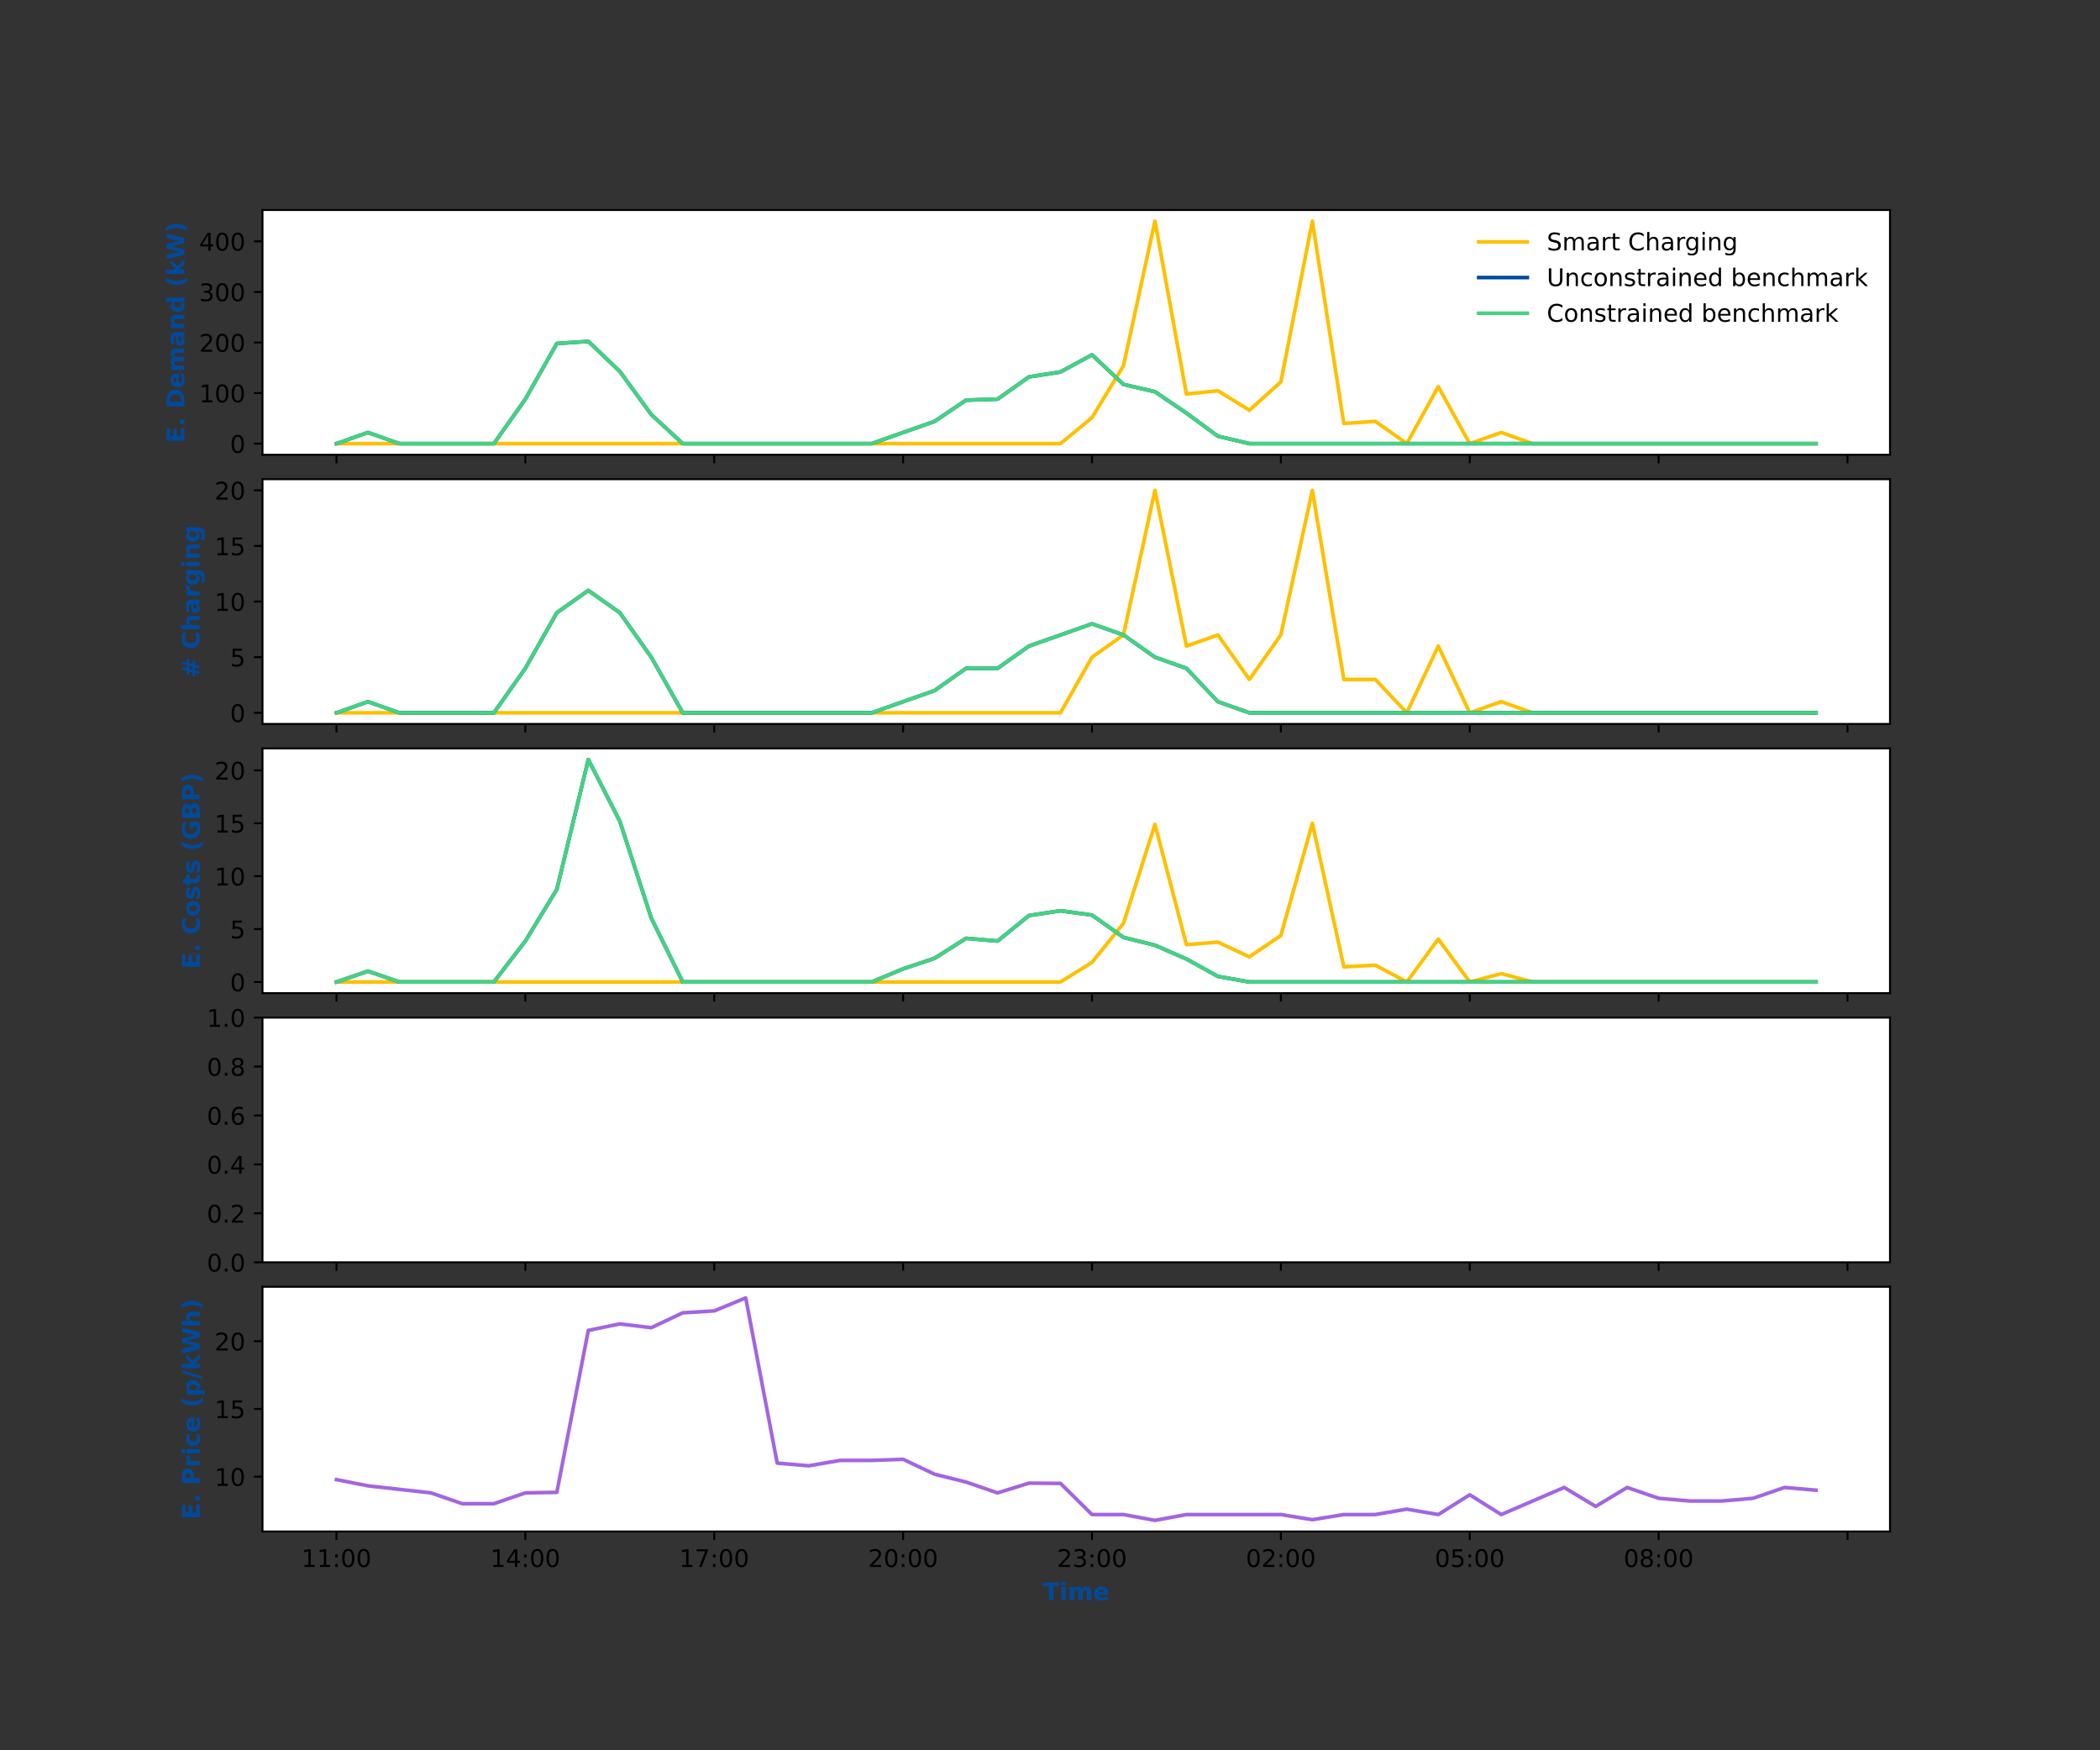 <?xml version="1.0" encoding="utf-8" standalone="no"?>
<!DOCTYPE svg PUBLIC "-//W3C//DTD SVG 1.1//EN"
  "http://www.w3.org/Graphics/SVG/1.1/DTD/svg11.dtd">
<!-- Created with matplotlib (https://matplotlib.org/) -->
<svg height="720pt" version="1.1" viewBox="0 0 864 720" width="864pt" xmlns="http://www.w3.org/2000/svg" xmlns:xlink="http://www.w3.org/1999/xlink">
 <rect x="0" y="0" width="864" height="720" fill="#333333" stroke="none"/>
 <defs>
  <style type="text/css">*{stroke-linecap:butt;stroke-linejoin:round;}</style>
 </defs>
 <g id="figure_1">
  <g id="patch_1">
   <path d="M 0 720 
L 864 720 
L 864 0 
L 0 0 
z
" style="fill:none;"/>
  </g>
  <g id="axes_1">
   <g id="patch_2">
    <path d="M 108 187.067 
L 777.6 187.067 
L 777.6 86.4 
L 108 86.4 
z
" style="fill:#ffffff;"/>
   </g>
   <g id="matplotlib.axis_1">
    <g id="xtick_1">
     <g id="line2d_1">
      <defs>
       <path d="M 0 0 
L 0 3.5 
" id="m60471552da" style="stroke:#000000;stroke-width:0.8;"/>
      </defs>
      <g>
       <use style="stroke:#000000;stroke-width:0.8;" x="138.436" xlink:href="#m60471552da" y="187.067"/>
      </g>
     </g>
    </g>
    <g id="xtick_2">
     <g id="line2d_2">
      <g>
       <use style="stroke:#000000;stroke-width:0.8;" x="216.146" xlink:href="#m60471552da" y="187.067"/>
      </g>
     </g>
    </g>
    <g id="xtick_3">
     <g id="line2d_3">
      <g>
       <use style="stroke:#000000;stroke-width:0.8;" x="293.856" xlink:href="#m60471552da" y="187.067"/>
      </g>
     </g>
    </g>
    <g id="xtick_4">
     <g id="line2d_4">
      <g>
       <use style="stroke:#000000;stroke-width:0.8;" x="371.566" xlink:href="#m60471552da" y="187.067"/>
      </g>
     </g>
    </g>
    <g id="xtick_5">
     <g id="line2d_5">
      <g>
       <use style="stroke:#000000;stroke-width:0.8;" x="449.276" xlink:href="#m60471552da" y="187.067"/>
      </g>
     </g>
    </g>
    <g id="xtick_6">
     <g id="line2d_6">
      <g>
       <use style="stroke:#000000;stroke-width:0.8;" x="526.986" xlink:href="#m60471552da" y="187.067"/>
      </g>
     </g>
    </g>
    <g id="xtick_7">
     <g id="line2d_7">
      <g>
       <use style="stroke:#000000;stroke-width:0.8;" x="604.696" xlink:href="#m60471552da" y="187.067"/>
      </g>
     </g>
    </g>
    <g id="xtick_8">
     <g id="line2d_8">
      <g>
       <use style="stroke:#000000;stroke-width:0.8;" x="682.405" xlink:href="#m60471552da" y="187.067"/>
      </g>
     </g>
    </g>
    <g id="xtick_9">
     <g id="line2d_9">
      <g>
       <use style="stroke:#000000;stroke-width:0.8;" x="760.115" xlink:href="#m60471552da" y="187.067"/>
      </g>
     </g>
    </g>
   </g>
   <g id="matplotlib.axis_2">
    <g id="ytick_1">
     <g id="line2d_10">
      <defs>
       <path d="M 0 0 
L -3.5 0 
" id="m9d14ceba2d" style="stroke:#000000;stroke-width:0.8;"/>
      </defs>
      <g>
       <use style="stroke:#000000;stroke-width:0.8;" x="108" xlink:href="#m9d14ceba2d" y="182.491"/>
      </g>
     </g>
     <g id="text_1">
      <!-- 0 -->
      <g transform="translate(94.638 186.29)scale(0.1 -0.1)">
       <defs>
        <path d="M 31.781 66.406 
Q 24.172 66.406 20.328 58.906 
Q 16.5 51.422 16.5 36.375 
Q 16.5 21.391 20.328 13.891 
Q 24.172 6.391 31.781 6.391 
Q 39.453 6.391 43.281 13.891 
Q 47.125 21.391 47.125 36.375 
Q 47.125 51.422 43.281 58.906 
Q 39.453 66.406 31.781 66.406 
z
M 31.781 74.219 
Q 44.047 74.219 50.516 64.516 
Q 56.984 54.828 56.984 36.375 
Q 56.984 17.969 50.516 8.266 
Q 44.047 -1.422 31.781 -1.422 
Q 19.531 -1.422 13.062 8.266 
Q 6.594 17.969 6.594 36.375 
Q 6.594 54.828 13.062 64.516 
Q 19.531 74.219 31.781 74.219 
z
" id="DejaVuSans-48"/>
       </defs>
       <use xlink:href="#DejaVuSans-48"/>
      </g>
     </g>
    </g>
    <g id="ytick_2">
     <g id="line2d_11">
      <g>
       <use style="stroke:#000000;stroke-width:0.8;" x="108" xlink:href="#m9d14ceba2d" y="161.692"/>
      </g>
     </g>
     <g id="text_2">
      <!-- 100 -->
      <g transform="translate(81.912 165.491)scale(0.1 -0.1)">
       <defs>
        <path d="M 12.406 8.297 
L 28.516 8.297 
L 28.516 63.922 
L 10.984 60.406 
L 10.984 69.391 
L 28.422 72.906 
L 38.281 72.906 
L 38.281 8.297 
L 54.391 8.297 
L 54.391 0 
L 12.406 0 
z
" id="DejaVuSans-49"/>
       </defs>
       <use xlink:href="#DejaVuSans-49"/>
       <use x="63.623" xlink:href="#DejaVuSans-48"/>
       <use x="127.246" xlink:href="#DejaVuSans-48"/>
      </g>
     </g>
    </g>
    <g id="ytick_3">
     <g id="line2d_12">
      <g>
       <use style="stroke:#000000;stroke-width:0.8;" x="108" xlink:href="#m9d14ceba2d" y="140.893"/>
      </g>
     </g>
     <g id="text_3">
      <!-- 200 -->
      <g transform="translate(81.912 144.692)scale(0.1 -0.1)">
       <defs>
        <path d="M 19.188 8.297 
L 53.609 8.297 
L 53.609 0 
L 7.328 0 
L 7.328 8.297 
Q 12.938 14.109 22.625 23.891 
Q 32.328 33.688 34.812 36.531 
Q 39.547 41.844 41.422 45.531 
Q 43.312 49.219 43.312 52.781 
Q 43.312 58.594 39.234 62.25 
Q 35.156 65.922 28.609 65.922 
Q 23.969 65.922 18.812 64.312 
Q 13.672 62.703 7.812 59.422 
L 7.812 69.391 
Q 13.766 71.781 18.938 73 
Q 24.125 74.219 28.422 74.219 
Q 39.75 74.219 46.484 68.547 
Q 53.219 62.891 53.219 53.422 
Q 53.219 48.922 51.531 44.891 
Q 49.859 40.875 45.406 35.406 
Q 44.188 33.984 37.641 27.219 
Q 31.109 20.453 19.188 8.297 
z
" id="DejaVuSans-50"/>
       </defs>
       <use xlink:href="#DejaVuSans-50"/>
       <use x="63.623" xlink:href="#DejaVuSans-48"/>
       <use x="127.246" xlink:href="#DejaVuSans-48"/>
      </g>
     </g>
    </g>
    <g id="ytick_4">
     <g id="line2d_13">
      <g>
       <use style="stroke:#000000;stroke-width:0.8;" x="108" xlink:href="#m9d14ceba2d" y="120.094"/>
      </g>
     </g>
     <g id="text_4">
      <!-- 300 -->
      <g transform="translate(81.912 123.893)scale(0.1 -0.1)">
       <defs>
        <path d="M 40.578 39.312 
Q 47.656 37.797 51.625 33 
Q 55.609 28.219 55.609 21.188 
Q 55.609 10.406 48.188 4.484 
Q 40.766 -1.422 27.094 -1.422 
Q 22.516 -1.422 17.656 -0.516 
Q 12.797 0.391 7.625 2.203 
L 7.625 11.719 
Q 11.719 9.328 16.594 8.109 
Q 21.484 6.891 26.812 6.891 
Q 36.078 6.891 40.938 10.547 
Q 45.797 14.203 45.797 21.188 
Q 45.797 27.641 41.281 31.266 
Q 36.766 34.906 28.719 34.906 
L 20.219 34.906 
L 20.219 43.016 
L 29.109 43.016 
Q 36.375 43.016 40.234 45.922 
Q 44.094 48.828 44.094 54.297 
Q 44.094 59.906 40.109 62.906 
Q 36.141 65.922 28.719 65.922 
Q 24.656 65.922 20.016 65.031 
Q 15.375 64.156 9.812 62.312 
L 9.812 71.094 
Q 15.438 72.656 20.344 73.438 
Q 25.25 74.219 29.594 74.219 
Q 40.828 74.219 47.359 69.109 
Q 53.906 64.016 53.906 55.328 
Q 53.906 49.266 50.438 45.094 
Q 46.969 40.922 40.578 39.312 
z
" id="DejaVuSans-51"/>
       </defs>
       <use xlink:href="#DejaVuSans-51"/>
       <use x="63.623" xlink:href="#DejaVuSans-48"/>
       <use x="127.246" xlink:href="#DejaVuSans-48"/>
      </g>
     </g>
    </g>
    <g id="ytick_5">
     <g id="line2d_14">
      <g>
       <use style="stroke:#000000;stroke-width:0.8;" x="108" xlink:href="#m9d14ceba2d" y="99.295"/>
      </g>
     </g>
     <g id="text_5">
      <!-- 400 -->
      <g transform="translate(81.912 103.095)scale(0.1 -0.1)">
       <defs>
        <path d="M 37.797 64.312 
L 12.891 25.391 
L 37.797 25.391 
z
M 35.203 72.906 
L 47.609 72.906 
L 47.609 25.391 
L 58.016 25.391 
L 58.016 17.188 
L 47.609 17.188 
L 47.609 0 
L 37.797 0 
L 37.797 17.188 
L 4.891 17.188 
L 4.891 26.703 
z
" id="DejaVuSans-52"/>
       </defs>
       <use xlink:href="#DejaVuSans-52"/>
       <use x="63.623" xlink:href="#DejaVuSans-48"/>
       <use x="127.246" xlink:href="#DejaVuSans-48"/>
      </g>
     </g>
    </g>
    <g id="text_6">
     <!-- E. Demand (kW) -->
     <g style="fill:#004a9c;" transform="translate(75.833 182.204)rotate(-90)scale(0.1 -0.1)">
      <defs>
       <path d="M 9.188 72.906 
L 59.906 72.906 
L 59.906 58.688 
L 27.984 58.688 
L 27.984 45.125 
L 58.016 45.125 
L 58.016 30.906 
L 27.984 30.906 
L 27.984 14.203 
L 60.984 14.203 
L 60.984 0 
L 9.188 0 
z
" id="DejaVuSans-Bold-69"/>
       <path d="M 10.203 18.891 
L 27.781 18.891 
L 27.781 0 
L 10.203 0 
z
" id="DejaVuSans-Bold-46"/>
       <path id="DejaVuSans-Bold-32"/>
       <path d="M 27.984 58.688 
L 27.984 14.203 
L 34.719 14.203 
Q 46.234 14.203 52.312 19.922 
Q 58.406 25.641 58.406 36.531 
Q 58.406 47.359 52.344 53.016 
Q 46.297 58.688 34.719 58.688 
z
M 9.188 72.906 
L 29 72.906 
Q 45.609 72.906 53.734 70.531 
Q 61.859 68.172 67.672 62.5 
Q 72.797 57.562 75.281 51.109 
Q 77.781 44.672 77.781 36.531 
Q 77.781 28.266 75.281 21.797 
Q 72.797 15.328 67.672 10.406 
Q 61.812 4.734 53.609 2.359 
Q 45.406 0 29 0 
L 9.188 0 
z
" id="DejaVuSans-Bold-68"/>
       <path d="M 62.984 27.484 
L 62.984 22.516 
L 22.125 22.516 
Q 22.75 16.359 26.562 13.281 
Q 30.375 10.203 37.203 10.203 
Q 42.719 10.203 48.5 11.844 
Q 54.297 13.484 60.406 16.797 
L 60.406 3.328 
Q 54.203 0.984 48 -0.219 
Q 41.797 -1.422 35.594 -1.422 
Q 20.75 -1.422 12.516 6.125 
Q 4.297 13.672 4.297 27.297 
Q 4.297 40.672 12.375 48.328 
Q 20.453 56 34.625 56 
Q 47.516 56 55.25 48.234 
Q 62.984 40.484 62.984 27.484 
z
M 45.016 33.297 
Q 45.016 38.281 42.109 41.328 
Q 39.203 44.391 34.516 44.391 
Q 29.438 44.391 26.266 41.531 
Q 23.094 38.672 22.312 33.297 
z
" id="DejaVuSans-Bold-101"/>
       <path d="M 59.078 45.609 
Q 62.406 50.688 66.969 53.344 
Q 71.531 56 77 56 
Q 86.422 56 91.359 50.188 
Q 96.297 44.391 96.297 33.297 
L 96.297 0 
L 78.719 0 
L 78.719 28.516 
Q 78.766 29.156 78.781 29.828 
Q 78.812 30.516 78.812 31.781 
Q 78.812 37.594 77.094 40.203 
Q 75.391 42.828 71.578 42.828 
Q 66.609 42.828 63.891 38.719 
Q 61.188 34.625 61.078 26.859 
L 61.078 0 
L 43.5 0 
L 43.5 28.516 
Q 43.5 37.594 41.938 40.203 
Q 40.375 42.828 36.375 42.828 
Q 31.344 42.828 28.609 38.703 
Q 25.875 34.578 25.875 26.906 
L 25.875 0 
L 8.297 0 
L 8.297 54.688 
L 25.875 54.688 
L 25.875 46.688 
Q 29.109 51.312 33.281 53.656 
Q 37.453 56 42.484 56 
Q 48.141 56 52.484 53.266 
Q 56.844 50.531 59.078 45.609 
z
" id="DejaVuSans-Bold-109"/>
       <path d="M 32.906 24.609 
Q 27.438 24.609 24.672 22.75 
Q 21.922 20.906 21.922 17.281 
Q 21.922 13.969 24.141 12.078 
Q 26.375 10.203 30.328 10.203 
Q 35.25 10.203 38.625 13.734 
Q 42 17.281 42 22.609 
L 42 24.609 
z
M 59.625 31.203 
L 59.625 0 
L 42 0 
L 42 8.109 
Q 38.484 3.125 34.078 0.844 
Q 29.688 -1.422 23.391 -1.422 
Q 14.891 -1.422 9.594 3.531 
Q 4.297 8.5 4.297 16.406 
Q 4.297 26.031 10.906 30.516 
Q 17.531 35.016 31.688 35.016 
L 42 35.016 
L 42 36.375 
Q 42 40.531 38.719 42.453 
Q 35.453 44.391 28.516 44.391 
Q 22.906 44.391 18.062 43.266 
Q 13.234 42.141 9.078 39.891 
L 9.078 53.219 
Q 14.703 54.594 20.359 55.297 
Q 26.031 56 31.688 56 
Q 46.484 56 53.047 50.172 
Q 59.625 44.344 59.625 31.203 
z
" id="DejaVuSans-Bold-97"/>
       <path d="M 63.375 33.297 
L 63.375 0 
L 45.797 0 
L 45.797 5.422 
L 45.797 25.484 
Q 45.797 32.562 45.484 35.25 
Q 45.172 37.938 44.391 39.203 
Q 43.359 40.922 41.594 41.875 
Q 39.844 42.828 37.594 42.828 
Q 32.125 42.828 29 38.594 
Q 25.875 34.375 25.875 26.906 
L 25.875 0 
L 8.406 0 
L 8.406 54.688 
L 25.875 54.688 
L 25.875 46.688 
Q 29.828 51.469 34.266 53.734 
Q 38.719 56 44.094 56 
Q 53.562 56 58.469 50.188 
Q 63.375 44.391 63.375 33.297 
z
" id="DejaVuSans-Bold-110"/>
       <path d="M 45.609 46.688 
L 45.609 75.984 
L 63.188 75.984 
L 63.188 0 
L 45.609 0 
L 45.609 7.906 
Q 42 3.078 37.641 0.828 
Q 33.297 -1.422 27.594 -1.422 
Q 17.484 -1.422 10.984 6.609 
Q 4.5 14.656 4.5 27.297 
Q 4.5 39.938 10.984 47.969 
Q 17.484 56 27.594 56 
Q 33.25 56 37.625 53.734 
Q 42 51.469 45.609 46.688 
z
M 34.078 11.281 
Q 39.703 11.281 42.656 15.375 
Q 45.609 19.484 45.609 27.297 
Q 45.609 35.109 42.656 39.203 
Q 39.703 43.312 34.078 43.312 
Q 28.516 43.312 25.562 39.203 
Q 22.609 35.109 22.609 27.297 
Q 22.609 19.484 25.562 15.375 
Q 28.516 11.281 34.078 11.281 
z
" id="DejaVuSans-Bold-100"/>
       <path d="M 37.703 -13.188 
L 23.188 -13.188 
Q 15.719 -1.125 12.156 9.734 
Q 8.594 20.609 8.594 31.297 
Q 8.594 42 12.172 52.953 
Q 15.766 63.922 23.188 75.875 
L 37.703 75.875 
Q 31.453 64.312 28.328 53.25 
Q 25.203 42.188 25.203 31.391 
Q 25.203 20.609 28.297 9.516 
Q 31.391 -1.562 37.703 -13.188 
z
" id="DejaVuSans-Bold-40"/>
       <path d="M 8.406 75.984 
L 25.875 75.984 
L 25.875 34.625 
L 46 54.688 
L 66.312 54.688 
L 39.594 29.594 
L 68.406 0 
L 47.219 0 
L 25.875 22.797 
L 25.875 0 
L 8.406 0 
z
" id="DejaVuSans-Bold-107"/>
       <path d="M 2.984 72.906 
L 21 72.906 
L 33.594 19.922 
L 46.094 72.906 
L 64.203 72.906 
L 76.703 19.922 
L 89.312 72.906 
L 107.172 72.906 
L 89.984 0 
L 68.312 0 
L 55.078 55.422 
L 42 0 
L 20.312 0 
z
" id="DejaVuSans-Bold-87"/>
       <path d="M 8.016 -13.188 
Q 14.266 -1.562 17.391 9.516 
Q 20.516 20.609 20.516 31.391 
Q 20.516 42.188 17.391 53.25 
Q 14.266 64.312 8.016 75.875 
L 22.516 75.875 
Q 29.938 63.922 33.516 52.953 
Q 37.109 42 37.109 31.297 
Q 37.109 20.609 33.547 9.734 
Q 29.984 -1.125 22.516 -13.188 
z
" id="DejaVuSans-Bold-41"/>
      </defs>
      <use xlink:href="#DejaVuSans-Bold-69"/>
      <use x="68.311" xlink:href="#DejaVuSans-Bold-46"/>
      <use x="106.299" xlink:href="#DejaVuSans-Bold-32"/>
      <use x="141.113" xlink:href="#DejaVuSans-Bold-68"/>
      <use x="224.121" xlink:href="#DejaVuSans-Bold-101"/>
      <use x="291.943" xlink:href="#DejaVuSans-Bold-109"/>
      <use x="396.143" xlink:href="#DejaVuSans-Bold-97"/>
      <use x="463.623" xlink:href="#DejaVuSans-Bold-110"/>
      <use x="534.814" xlink:href="#DejaVuSans-Bold-100"/>
      <use x="606.396" xlink:href="#DejaVuSans-Bold-32"/>
      <use x="641.211" xlink:href="#DejaVuSans-Bold-40"/>
      <use x="686.914" xlink:href="#DejaVuSans-Bold-107"/>
      <use x="753.418" xlink:href="#DejaVuSans-Bold-87"/>
      <use x="863.721" xlink:href="#DejaVuSans-Bold-41"/>
     </g>
    </g>
   </g>
   <g id="line2d_15">
    <path clip-path="url(#pd45eae3c53)" d="M 138.436 182.491 
L 151.388 182.491 
L 164.34 182.491 
L 177.291 182.491 
L 190.243 182.491 
L 203.195 182.491 
L 216.146 182.491 
L 229.098 182.491 
L 242.05 182.491 
L 255.001 182.491 
L 267.953 182.491 
L 280.904 182.491 
L 293.856 182.491 
L 306.808 182.491 
L 319.759 182.491 
L 332.711 182.491 
L 345.663 182.491 
L 358.614 182.491 
L 371.566 182.491 
L 384.518 182.491 
L 397.469 182.491 
L 410.421 182.491 
L 423.373 182.491 
L 436.324 182.491 
L 449.276 171.8 
L 462.227 150.461 
L 475.179 90.976 
L 488.131 162.101 
L 501.082 160.735 
L 514.034 168.764 
L 526.986 157.112 
L 539.937 90.976 
L 552.889 174.21 
L 565.841 173.308 
L 578.792 182.491 
L 591.744 159.043 
L 604.696 182.491 
L 617.647 177.915 
L 630.599 182.491 
L 643.55 182.491 
L 656.502 182.491 
L 669.454 182.491 
L 682.405 182.491 
L 695.357 182.491 
L 708.309 182.491 
L 721.26 182.491 
L 734.212 182.491 
L 747.164 182.491 
" style="fill:none;stroke:#fec001;stroke-linecap:square;stroke-width:1.5;"/>
   </g>
   <g id="line2d_16">
    <path clip-path="url(#pd45eae3c53)" d="M 138.436 182.491 
L 151.388 177.915 
L 164.34 182.491 
L 177.291 182.491 
L 190.243 182.491 
L 203.195 182.491 
L 216.146 164.188 
L 229.098 141.309 
L 242.05 140.444 
L 255.001 152.779 
L 267.953 170.52 
L 280.904 182.491 
L 293.856 182.491 
L 306.808 182.491 
L 319.759 182.491 
L 332.711 182.491 
L 345.663 182.491 
L 358.614 182.491 
L 371.566 177.915 
L 384.518 173.339 
L 397.469 164.605 
L 410.421 164.188 
L 423.373 155.036 
L 436.324 153.01 
L 449.276 145.958 
L 462.227 158.141 
L 475.179 161.139 
L 488.131 169.927 
L 501.082 179.44 
L 514.034 182.491 
L 526.986 182.491 
L 539.937 182.491 
L 552.889 182.491 
L 565.841 182.491 
L 578.792 182.491 
L 591.744 182.491 
L 604.696 182.491 
L 617.647 182.491 
L 630.599 182.491 
L 643.55 182.491 
L 656.502 182.491 
L 669.454 182.491 
L 682.405 182.491 
L 695.357 182.491 
L 708.309 182.491 
L 721.26 182.491 
L 734.212 182.491 
L 747.164 182.491 
" style="fill:none;stroke:#004a9c;stroke-linecap:square;stroke-width:1.5;"/>
   </g>
   <g id="line2d_17">
    <path clip-path="url(#pd45eae3c53)" d="M 138.436 182.491 
L 151.388 177.915 
L 164.34 182.491 
L 177.291 182.491 
L 190.243 182.491 
L 203.195 182.491 
L 216.146 164.188 
L 229.098 141.309 
L 242.05 140.444 
L 255.001 152.779 
L 267.953 170.52 
L 280.904 182.491 
L 293.856 182.491 
L 306.808 182.491 
L 319.759 182.491 
L 332.711 182.491 
L 345.663 182.491 
L 358.614 182.491 
L 371.566 177.915 
L 384.518 173.339 
L 397.469 164.605 
L 410.421 164.188 
L 423.373 155.036 
L 436.324 153.01 
L 449.276 145.958 
L 462.227 158.141 
L 475.179 161.139 
L 488.131 169.927 
L 501.082 179.44 
L 514.034 182.491 
L 526.986 182.491 
L 539.937 182.491 
L 552.889 182.491 
L 565.841 182.491 
L 578.792 182.491 
L 591.744 182.491 
L 604.696 182.491 
L 617.647 182.491 
L 630.599 182.491 
L 643.55 182.491 
L 656.502 182.491 
L 669.454 182.491 
L 682.405 182.491 
L 695.357 182.491 
L 708.309 182.491 
L 721.26 182.491 
L 734.212 182.491 
L 747.164 182.491 
" style="fill:none;stroke:#45d281;stroke-linecap:square;stroke-width:1.5;"/>
   </g>
   <g id="patch_3">
    <path d="M 108 187.067 
L 108 86.4 
" style="fill:none;stroke:#000000;stroke-linecap:square;stroke-linejoin:miter;stroke-width:0.8;"/>
   </g>
   <g id="patch_4">
    <path d="M 777.6 187.067 
L 777.6 86.4 
" style="fill:none;stroke:#000000;stroke-linecap:square;stroke-linejoin:miter;stroke-width:0.8;"/>
   </g>
   <g id="patch_5">
    <path d="M 108 187.067 
L 777.6 187.067 
" style="fill:none;stroke:#000000;stroke-linecap:square;stroke-linejoin:miter;stroke-width:0.8;"/>
   </g>
   <g id="patch_6">
    <path d="M 108 86.4 
L 777.6 86.4 
" style="fill:none;stroke:#000000;stroke-linecap:square;stroke-linejoin:miter;stroke-width:0.8;"/>
   </g>
   <g id="legend_1">
    <g id="line2d_18">
     <path d="M 608.38 99.498 
L 628.38 99.498 
" style="fill:none;stroke:#fec001;stroke-linecap:square;stroke-width:1.5;"/>
    </g>
    <g id="line2d_19"/>
    <g id="text_7">
     <!-- Smart Charging -->
     <g transform="translate(636.38 102.998)scale(0.1 -0.1)">
      <defs>
       <path d="M 53.516 70.516 
L 53.516 60.891 
Q 47.906 63.578 42.922 64.891 
Q 37.938 66.219 33.297 66.219 
Q 25.25 66.219 20.875 63.094 
Q 16.5 59.969 16.5 54.203 
Q 16.5 49.359 19.406 46.891 
Q 22.312 44.438 30.422 42.922 
L 36.375 41.703 
Q 47.406 39.594 52.656 34.297 
Q 57.906 29 57.906 20.125 
Q 57.906 9.516 50.797 4.047 
Q 43.703 -1.422 29.984 -1.422 
Q 24.812 -1.422 18.969 -0.25 
Q 13.141 0.922 6.891 3.219 
L 6.891 13.375 
Q 12.891 10.016 18.656 8.297 
Q 24.422 6.594 29.984 6.594 
Q 38.422 6.594 43.016 9.906 
Q 47.609 13.234 47.609 19.391 
Q 47.609 24.75 44.312 27.781 
Q 41.016 30.812 33.5 32.328 
L 27.484 33.5 
Q 16.453 35.688 11.516 40.375 
Q 6.594 45.062 6.594 53.422 
Q 6.594 63.094 13.406 68.656 
Q 20.219 74.219 32.172 74.219 
Q 37.312 74.219 42.625 73.281 
Q 47.953 72.359 53.516 70.516 
z
" id="DejaVuSans-83"/>
       <path d="M 52 44.188 
Q 55.375 50.25 60.062 53.125 
Q 64.75 56 71.094 56 
Q 79.641 56 84.281 50.016 
Q 88.922 44.047 88.922 33.016 
L 88.922 0 
L 79.891 0 
L 79.891 32.719 
Q 79.891 40.578 77.094 44.375 
Q 74.312 48.188 68.609 48.188 
Q 61.625 48.188 57.562 43.547 
Q 53.516 38.922 53.516 30.906 
L 53.516 0 
L 44.484 0 
L 44.484 32.719 
Q 44.484 40.625 41.703 44.406 
Q 38.922 48.188 33.109 48.188 
Q 26.219 48.188 22.156 43.531 
Q 18.109 38.875 18.109 30.906 
L 18.109 0 
L 9.078 0 
L 9.078 54.688 
L 18.109 54.688 
L 18.109 46.188 
Q 21.188 51.219 25.484 53.609 
Q 29.781 56 35.688 56 
Q 41.656 56 45.828 52.969 
Q 50 49.953 52 44.188 
z
" id="DejaVuSans-109"/>
       <path d="M 34.281 27.484 
Q 23.391 27.484 19.188 25 
Q 14.984 22.516 14.984 16.5 
Q 14.984 11.719 18.141 8.906 
Q 21.297 6.109 26.703 6.109 
Q 34.188 6.109 38.703 11.406 
Q 43.219 16.703 43.219 25.484 
L 43.219 27.484 
z
M 52.203 31.203 
L 52.203 0 
L 43.219 0 
L 43.219 8.297 
Q 40.141 3.328 35.547 0.953 
Q 30.953 -1.422 24.312 -1.422 
Q 15.922 -1.422 10.953 3.297 
Q 6 8.016 6 15.922 
Q 6 25.141 12.172 29.828 
Q 18.359 34.516 30.609 34.516 
L 43.219 34.516 
L 43.219 35.406 
Q 43.219 41.609 39.141 45 
Q 35.062 48.391 27.688 48.391 
Q 23 48.391 18.547 47.266 
Q 14.109 46.141 10.016 43.891 
L 10.016 52.203 
Q 14.938 54.109 19.578 55.047 
Q 24.219 56 28.609 56 
Q 40.484 56 46.344 49.844 
Q 52.203 43.703 52.203 31.203 
z
" id="DejaVuSans-97"/>
       <path d="M 41.109 46.297 
Q 39.594 47.172 37.812 47.578 
Q 36.031 48 33.891 48 
Q 26.266 48 22.188 43.047 
Q 18.109 38.094 18.109 28.812 
L 18.109 0 
L 9.078 0 
L 9.078 54.688 
L 18.109 54.688 
L 18.109 46.188 
Q 20.953 51.172 25.484 53.578 
Q 30.031 56 36.531 56 
Q 37.453 56 38.578 55.875 
Q 39.703 55.766 41.062 55.516 
z
" id="DejaVuSans-114"/>
       <path d="M 18.312 70.219 
L 18.312 54.688 
L 36.812 54.688 
L 36.812 47.703 
L 18.312 47.703 
L 18.312 18.016 
Q 18.312 11.328 20.141 9.422 
Q 21.969 7.516 27.594 7.516 
L 36.812 7.516 
L 36.812 0 
L 27.594 0 
Q 17.188 0 13.234 3.875 
Q 9.281 7.766 9.281 18.016 
L 9.281 47.703 
L 2.688 47.703 
L 2.688 54.688 
L 9.281 54.688 
L 9.281 70.219 
z
" id="DejaVuSans-116"/>
       <path id="DejaVuSans-32"/>
       <path d="M 64.406 67.281 
L 64.406 56.891 
Q 59.422 61.531 53.781 63.812 
Q 48.141 66.109 41.797 66.109 
Q 29.297 66.109 22.656 58.469 
Q 16.016 50.828 16.016 36.375 
Q 16.016 21.969 22.656 14.328 
Q 29.297 6.688 41.797 6.688 
Q 48.141 6.688 53.781 8.984 
Q 59.422 11.281 64.406 15.922 
L 64.406 5.609 
Q 59.234 2.094 53.438 0.328 
Q 47.656 -1.422 41.219 -1.422 
Q 24.656 -1.422 15.125 8.703 
Q 5.609 18.844 5.609 36.375 
Q 5.609 53.953 15.125 64.078 
Q 24.656 74.219 41.219 74.219 
Q 47.75 74.219 53.531 72.484 
Q 59.328 70.75 64.406 67.281 
z
" id="DejaVuSans-67"/>
       <path d="M 54.891 33.016 
L 54.891 0 
L 45.906 0 
L 45.906 32.719 
Q 45.906 40.484 42.875 44.328 
Q 39.844 48.188 33.797 48.188 
Q 26.516 48.188 22.312 43.547 
Q 18.109 38.922 18.109 30.906 
L 18.109 0 
L 9.078 0 
L 9.078 75.984 
L 18.109 75.984 
L 18.109 46.188 
Q 21.344 51.125 25.703 53.562 
Q 30.078 56 35.797 56 
Q 45.219 56 50.047 50.172 
Q 54.891 44.344 54.891 33.016 
z
" id="DejaVuSans-104"/>
       <path d="M 45.406 27.984 
Q 45.406 37.75 41.375 43.109 
Q 37.359 48.484 30.078 48.484 
Q 22.859 48.484 18.828 43.109 
Q 14.797 37.75 14.797 27.984 
Q 14.797 18.266 18.828 12.891 
Q 22.859 7.516 30.078 7.516 
Q 37.359 7.516 41.375 12.891 
Q 45.406 18.266 45.406 27.984 
z
M 54.391 6.781 
Q 54.391 -7.172 48.188 -13.984 
Q 42 -20.797 29.203 -20.797 
Q 24.469 -20.797 20.266 -20.094 
Q 16.062 -19.391 12.109 -17.922 
L 12.109 -9.188 
Q 16.062 -11.328 19.922 -12.344 
Q 23.781 -13.375 27.781 -13.375 
Q 36.625 -13.375 41.016 -8.766 
Q 45.406 -4.156 45.406 5.172 
L 45.406 9.625 
Q 42.625 4.781 38.281 2.391 
Q 33.938 0 27.875 0 
Q 17.828 0 11.672 7.656 
Q 5.516 15.328 5.516 27.984 
Q 5.516 40.672 11.672 48.328 
Q 17.828 56 27.875 56 
Q 33.938 56 38.281 53.609 
Q 42.625 51.219 45.406 46.391 
L 45.406 54.688 
L 54.391 54.688 
z
" id="DejaVuSans-103"/>
       <path d="M 9.422 54.688 
L 18.406 54.688 
L 18.406 0 
L 9.422 0 
z
M 9.422 75.984 
L 18.406 75.984 
L 18.406 64.594 
L 9.422 64.594 
z
" id="DejaVuSans-105"/>
       <path d="M 54.891 33.016 
L 54.891 0 
L 45.906 0 
L 45.906 32.719 
Q 45.906 40.484 42.875 44.328 
Q 39.844 48.188 33.797 48.188 
Q 26.516 48.188 22.312 43.547 
Q 18.109 38.922 18.109 30.906 
L 18.109 0 
L 9.078 0 
L 9.078 54.688 
L 18.109 54.688 
L 18.109 46.188 
Q 21.344 51.125 25.703 53.562 
Q 30.078 56 35.797 56 
Q 45.219 56 50.047 50.172 
Q 54.891 44.344 54.891 33.016 
z
" id="DejaVuSans-110"/>
      </defs>
      <use xlink:href="#DejaVuSans-83"/>
      <use x="63.477" xlink:href="#DejaVuSans-109"/>
      <use x="160.889" xlink:href="#DejaVuSans-97"/>
      <use x="222.168" xlink:href="#DejaVuSans-114"/>
      <use x="263.281" xlink:href="#DejaVuSans-116"/>
      <use x="302.49" xlink:href="#DejaVuSans-32"/>
      <use x="334.277" xlink:href="#DejaVuSans-67"/>
      <use x="404.102" xlink:href="#DejaVuSans-104"/>
      <use x="467.48" xlink:href="#DejaVuSans-97"/>
      <use x="528.76" xlink:href="#DejaVuSans-114"/>
      <use x="568.123" xlink:href="#DejaVuSans-103"/>
      <use x="631.6" xlink:href="#DejaVuSans-105"/>
      <use x="659.383" xlink:href="#DejaVuSans-110"/>
      <use x="722.762" xlink:href="#DejaVuSans-103"/>
     </g>
    </g>
    <g id="line2d_20">
     <path d="M 608.38 114.177 
L 628.38 114.177 
" style="fill:none;stroke:#004a9c;stroke-linecap:square;stroke-width:1.5;"/>
    </g>
    <g id="line2d_21"/>
    <g id="text_8">
     <!-- Unconstrained benchmark -->
     <g transform="translate(636.38 117.677)scale(0.1 -0.1)">
      <defs>
       <path d="M 8.688 72.906 
L 18.609 72.906 
L 18.609 28.609 
Q 18.609 16.891 22.844 11.734 
Q 27.094 6.594 36.625 6.594 
Q 46.094 6.594 50.344 11.734 
Q 54.594 16.891 54.594 28.609 
L 54.594 72.906 
L 64.5 72.906 
L 64.5 27.391 
Q 64.5 13.141 57.438 5.859 
Q 50.391 -1.422 36.625 -1.422 
Q 22.797 -1.422 15.734 5.859 
Q 8.688 13.141 8.688 27.391 
z
" id="DejaVuSans-85"/>
       <path d="M 48.781 52.594 
L 48.781 44.188 
Q 44.969 46.297 41.141 47.344 
Q 37.312 48.391 33.406 48.391 
Q 24.656 48.391 19.812 42.844 
Q 14.984 37.312 14.984 27.297 
Q 14.984 17.281 19.812 11.734 
Q 24.656 6.203 33.406 6.203 
Q 37.312 6.203 41.141 7.25 
Q 44.969 8.297 48.781 10.406 
L 48.781 2.094 
Q 45.016 0.344 40.984 -0.531 
Q 36.969 -1.422 32.422 -1.422 
Q 20.062 -1.422 12.781 6.344 
Q 5.516 14.109 5.516 27.297 
Q 5.516 40.672 12.859 48.328 
Q 20.219 56 33.016 56 
Q 37.156 56 41.109 55.141 
Q 45.062 54.297 48.781 52.594 
z
" id="DejaVuSans-99"/>
       <path d="M 30.609 48.391 
Q 23.391 48.391 19.188 42.75 
Q 14.984 37.109 14.984 27.297 
Q 14.984 17.484 19.156 11.844 
Q 23.344 6.203 30.609 6.203 
Q 37.797 6.203 41.984 11.859 
Q 46.188 17.531 46.188 27.297 
Q 46.188 37.016 41.984 42.703 
Q 37.797 48.391 30.609 48.391 
z
M 30.609 56 
Q 42.328 56 49.016 48.375 
Q 55.719 40.766 55.719 27.297 
Q 55.719 13.875 49.016 6.219 
Q 42.328 -1.422 30.609 -1.422 
Q 18.844 -1.422 12.172 6.219 
Q 5.516 13.875 5.516 27.297 
Q 5.516 40.766 12.172 48.375 
Q 18.844 56 30.609 56 
z
" id="DejaVuSans-111"/>
       <path d="M 44.281 53.078 
L 44.281 44.578 
Q 40.484 46.531 36.375 47.5 
Q 32.281 48.484 27.875 48.484 
Q 21.188 48.484 17.844 46.438 
Q 14.5 44.391 14.5 40.281 
Q 14.5 37.156 16.891 35.375 
Q 19.281 33.594 26.516 31.984 
L 29.594 31.297 
Q 39.156 29.25 43.188 25.516 
Q 47.219 21.781 47.219 15.094 
Q 47.219 7.469 41.188 3.016 
Q 35.156 -1.422 24.609 -1.422 
Q 20.219 -1.422 15.453 -0.562 
Q 10.688 0.297 5.422 2 
L 5.422 11.281 
Q 10.406 8.688 15.234 7.391 
Q 20.062 6.109 24.812 6.109 
Q 31.156 6.109 34.562 8.281 
Q 37.984 10.453 37.984 14.406 
Q 37.984 18.062 35.516 20.016 
Q 33.062 21.969 24.703 23.781 
L 21.578 24.516 
Q 13.234 26.266 9.516 29.906 
Q 5.812 33.547 5.812 39.891 
Q 5.812 47.609 11.281 51.797 
Q 16.75 56 26.812 56 
Q 31.781 56 36.172 55.266 
Q 40.578 54.547 44.281 53.078 
z
" id="DejaVuSans-115"/>
       <path d="M 56.203 29.594 
L 56.203 25.203 
L 14.891 25.203 
Q 15.484 15.922 20.484 11.062 
Q 25.484 6.203 34.422 6.203 
Q 39.594 6.203 44.453 7.469 
Q 49.312 8.734 54.109 11.281 
L 54.109 2.781 
Q 49.266 0.734 44.188 -0.344 
Q 39.109 -1.422 33.891 -1.422 
Q 20.797 -1.422 13.156 6.188 
Q 5.516 13.812 5.516 26.812 
Q 5.516 40.234 12.766 48.109 
Q 20.016 56 32.328 56 
Q 43.359 56 49.781 48.891 
Q 56.203 41.797 56.203 29.594 
z
M 47.219 32.234 
Q 47.125 39.594 43.094 43.984 
Q 39.062 48.391 32.422 48.391 
Q 24.906 48.391 20.391 44.141 
Q 15.875 39.891 15.188 32.172 
z
" id="DejaVuSans-101"/>
       <path d="M 45.406 46.391 
L 45.406 75.984 
L 54.391 75.984 
L 54.391 0 
L 45.406 0 
L 45.406 8.203 
Q 42.578 3.328 38.25 0.953 
Q 33.938 -1.422 27.875 -1.422 
Q 17.969 -1.422 11.734 6.484 
Q 5.516 14.406 5.516 27.297 
Q 5.516 40.188 11.734 48.094 
Q 17.969 56 27.875 56 
Q 33.938 56 38.25 53.625 
Q 42.578 51.266 45.406 46.391 
z
M 14.797 27.297 
Q 14.797 17.391 18.875 11.75 
Q 22.953 6.109 30.078 6.109 
Q 37.203 6.109 41.297 11.75 
Q 45.406 17.391 45.406 27.297 
Q 45.406 37.203 41.297 42.844 
Q 37.203 48.484 30.078 48.484 
Q 22.953 48.484 18.875 42.844 
Q 14.797 37.203 14.797 27.297 
z
" id="DejaVuSans-100"/>
       <path d="M 48.688 27.297 
Q 48.688 37.203 44.609 42.844 
Q 40.531 48.484 33.406 48.484 
Q 26.266 48.484 22.188 42.844 
Q 18.109 37.203 18.109 27.297 
Q 18.109 17.391 22.188 11.75 
Q 26.266 6.109 33.406 6.109 
Q 40.531 6.109 44.609 11.75 
Q 48.688 17.391 48.688 27.297 
z
M 18.109 46.391 
Q 20.953 51.266 25.266 53.625 
Q 29.594 56 35.594 56 
Q 45.562 56 51.781 48.094 
Q 58.016 40.188 58.016 27.297 
Q 58.016 14.406 51.781 6.484 
Q 45.562 -1.422 35.594 -1.422 
Q 29.594 -1.422 25.266 0.953 
Q 20.953 3.328 18.109 8.203 
L 18.109 0 
L 9.078 0 
L 9.078 75.984 
L 18.109 75.984 
z
" id="DejaVuSans-98"/>
       <path d="M 9.078 75.984 
L 18.109 75.984 
L 18.109 31.109 
L 44.922 54.688 
L 56.391 54.688 
L 27.391 29.109 
L 57.625 0 
L 45.906 0 
L 18.109 26.703 
L 18.109 0 
L 9.078 0 
z
" id="DejaVuSans-107"/>
      </defs>
      <use xlink:href="#DejaVuSans-85"/>
      <use x="73.193" xlink:href="#DejaVuSans-110"/>
      <use x="136.572" xlink:href="#DejaVuSans-99"/>
      <use x="191.553" xlink:href="#DejaVuSans-111"/>
      <use x="252.734" xlink:href="#DejaVuSans-110"/>
      <use x="316.113" xlink:href="#DejaVuSans-115"/>
      <use x="368.213" xlink:href="#DejaVuSans-116"/>
      <use x="407.422" xlink:href="#DejaVuSans-114"/>
      <use x="448.535" xlink:href="#DejaVuSans-97"/>
      <use x="509.814" xlink:href="#DejaVuSans-105"/>
      <use x="537.598" xlink:href="#DejaVuSans-110"/>
      <use x="600.977" xlink:href="#DejaVuSans-101"/>
      <use x="662.5" xlink:href="#DejaVuSans-100"/>
      <use x="725.977" xlink:href="#DejaVuSans-32"/>
      <use x="757.764" xlink:href="#DejaVuSans-98"/>
      <use x="821.24" xlink:href="#DejaVuSans-101"/>
      <use x="882.764" xlink:href="#DejaVuSans-110"/>
      <use x="946.143" xlink:href="#DejaVuSans-99"/>
      <use x="1001.123" xlink:href="#DejaVuSans-104"/>
      <use x="1064.502" xlink:href="#DejaVuSans-109"/>
      <use x="1161.914" xlink:href="#DejaVuSans-97"/>
      <use x="1223.193" xlink:href="#DejaVuSans-114"/>
      <use x="1264.307" xlink:href="#DejaVuSans-107"/>
     </g>
    </g>
    <g id="line2d_22">
     <path d="M 608.38 128.855 
L 628.38 128.855 
" style="fill:none;stroke:#45d281;stroke-linecap:square;stroke-width:1.5;"/>
    </g>
    <g id="line2d_23"/>
    <g id="text_9">
     <!-- Constrained benchmark -->
     <g transform="translate(636.38 132.355)scale(0.1 -0.1)">
      <use xlink:href="#DejaVuSans-67"/>
      <use x="69.824" xlink:href="#DejaVuSans-111"/>
      <use x="131.006" xlink:href="#DejaVuSans-110"/>
      <use x="194.385" xlink:href="#DejaVuSans-115"/>
      <use x="246.484" xlink:href="#DejaVuSans-116"/>
      <use x="285.693" xlink:href="#DejaVuSans-114"/>
      <use x="326.807" xlink:href="#DejaVuSans-97"/>
      <use x="388.086" xlink:href="#DejaVuSans-105"/>
      <use x="415.869" xlink:href="#DejaVuSans-110"/>
      <use x="479.248" xlink:href="#DejaVuSans-101"/>
      <use x="540.771" xlink:href="#DejaVuSans-100"/>
      <use x="604.248" xlink:href="#DejaVuSans-32"/>
      <use x="636.035" xlink:href="#DejaVuSans-98"/>
      <use x="699.512" xlink:href="#DejaVuSans-101"/>
      <use x="761.035" xlink:href="#DejaVuSans-110"/>
      <use x="824.414" xlink:href="#DejaVuSans-99"/>
      <use x="879.395" xlink:href="#DejaVuSans-104"/>
      <use x="942.773" xlink:href="#DejaVuSans-109"/>
      <use x="1040.186" xlink:href="#DejaVuSans-97"/>
      <use x="1101.465" xlink:href="#DejaVuSans-114"/>
      <use x="1142.578" xlink:href="#DejaVuSans-107"/>
     </g>
    </g>
   </g>
  </g>
  <g id="axes_2">
   <g id="patch_7">
    <path d="M 108 297.8 
L 777.6 297.8 
L 777.6 197.133 
L 108 197.133 
z
" style="fill:#ffffff;"/>
   </g>
   <g id="matplotlib.axis_3">
    <g id="xtick_10">
     <g id="line2d_24">
      <g>
       <use style="stroke:#000000;stroke-width:0.8;" x="138.436" xlink:href="#m60471552da" y="297.8"/>
      </g>
     </g>
    </g>
    <g id="xtick_11">
     <g id="line2d_25">
      <g>
       <use style="stroke:#000000;stroke-width:0.8;" x="216.146" xlink:href="#m60471552da" y="297.8"/>
      </g>
     </g>
    </g>
    <g id="xtick_12">
     <g id="line2d_26">
      <g>
       <use style="stroke:#000000;stroke-width:0.8;" x="293.856" xlink:href="#m60471552da" y="297.8"/>
      </g>
     </g>
    </g>
    <g id="xtick_13">
     <g id="line2d_27">
      <g>
       <use style="stroke:#000000;stroke-width:0.8;" x="371.566" xlink:href="#m60471552da" y="297.8"/>
      </g>
     </g>
    </g>
    <g id="xtick_14">
     <g id="line2d_28">
      <g>
       <use style="stroke:#000000;stroke-width:0.8;" x="449.276" xlink:href="#m60471552da" y="297.8"/>
      </g>
     </g>
    </g>
    <g id="xtick_15">
     <g id="line2d_29">
      <g>
       <use style="stroke:#000000;stroke-width:0.8;" x="526.986" xlink:href="#m60471552da" y="297.8"/>
      </g>
     </g>
    </g>
    <g id="xtick_16">
     <g id="line2d_30">
      <g>
       <use style="stroke:#000000;stroke-width:0.8;" x="604.696" xlink:href="#m60471552da" y="297.8"/>
      </g>
     </g>
    </g>
    <g id="xtick_17">
     <g id="line2d_31">
      <g>
       <use style="stroke:#000000;stroke-width:0.8;" x="682.405" xlink:href="#m60471552da" y="297.8"/>
      </g>
     </g>
    </g>
    <g id="xtick_18">
     <g id="line2d_32">
      <g>
       <use style="stroke:#000000;stroke-width:0.8;" x="760.115" xlink:href="#m60471552da" y="297.8"/>
      </g>
     </g>
    </g>
   </g>
   <g id="matplotlib.axis_4">
    <g id="ytick_6">
     <g id="line2d_33">
      <g>
       <use style="stroke:#000000;stroke-width:0.8;" x="108" xlink:href="#m9d14ceba2d" y="293.224"/>
      </g>
     </g>
     <g id="text_10">
      <!-- 0 -->
      <g transform="translate(94.638 297.023)scale(0.1 -0.1)">
       <use xlink:href="#DejaVuSans-48"/>
      </g>
     </g>
    </g>
    <g id="ytick_7">
     <g id="line2d_34">
      <g>
       <use style="stroke:#000000;stroke-width:0.8;" x="108" xlink:href="#m9d14ceba2d" y="270.345"/>
      </g>
     </g>
     <g id="text_11">
      <!-- 5 -->
      <g transform="translate(94.638 274.145)scale(0.1 -0.1)">
       <defs>
        <path d="M 10.797 72.906 
L 49.516 72.906 
L 49.516 64.594 
L 19.828 64.594 
L 19.828 46.734 
Q 21.969 47.469 24.109 47.828 
Q 26.266 48.188 28.422 48.188 
Q 40.625 48.188 47.75 41.5 
Q 54.891 34.812 54.891 23.391 
Q 54.891 11.625 47.562 5.094 
Q 40.234 -1.422 26.906 -1.422 
Q 22.312 -1.422 17.547 -0.641 
Q 12.797 0.141 7.719 1.703 
L 7.719 11.625 
Q 12.109 9.234 16.797 8.062 
Q 21.484 6.891 26.703 6.891 
Q 35.156 6.891 40.078 11.328 
Q 45.016 15.766 45.016 23.391 
Q 45.016 31 40.078 35.438 
Q 35.156 39.891 26.703 39.891 
Q 22.75 39.891 18.812 39.016 
Q 14.891 38.141 10.797 36.281 
z
" id="DejaVuSans-53"/>
       </defs>
       <use xlink:href="#DejaVuSans-53"/>
      </g>
     </g>
    </g>
    <g id="ytick_8">
     <g id="line2d_35">
      <g>
       <use style="stroke:#000000;stroke-width:0.8;" x="108" xlink:href="#m9d14ceba2d" y="247.467"/>
      </g>
     </g>
     <g id="text_12">
      <!-- 10 -->
      <g transform="translate(88.275 251.266)scale(0.1 -0.1)">
       <use xlink:href="#DejaVuSans-49"/>
       <use x="63.623" xlink:href="#DejaVuSans-48"/>
      </g>
     </g>
    </g>
    <g id="ytick_9">
     <g id="line2d_36">
      <g>
       <use style="stroke:#000000;stroke-width:0.8;" x="108" xlink:href="#m9d14ceba2d" y="224.588"/>
      </g>
     </g>
     <g id="text_13">
      <!-- 15 -->
      <g transform="translate(88.275 228.387)scale(0.1 -0.1)">
       <use xlink:href="#DejaVuSans-49"/>
       <use x="63.623" xlink:href="#DejaVuSans-53"/>
      </g>
     </g>
    </g>
    <g id="ytick_10">
     <g id="line2d_37">
      <g>
       <use style="stroke:#000000;stroke-width:0.8;" x="108" xlink:href="#m9d14ceba2d" y="201.709"/>
      </g>
     </g>
     <g id="text_14">
      <!-- 20 -->
      <g transform="translate(88.275 205.508)scale(0.1 -0.1)">
       <use xlink:href="#DejaVuSans-50"/>
       <use x="63.623" xlink:href="#DejaVuSans-48"/>
      </g>
     </g>
    </g>
    <g id="text_15">
     <!-- # Charging -->
     <g style="fill:#004a9c;" transform="translate(82.117 278.897)rotate(-90)scale(0.1 -0.1)">
      <defs>
       <path d="M 44.484 71.781 
L 39.797 52.984 
L 52.688 52.984 
L 57.422 71.781 
L 68.219 71.781 
L 63.484 52.984 
L 77 52.984 
L 77 42.578 
L 60.891 42.578 
L 57.516 29.203 
L 71.391 29.203 
L 71.391 18.703 
L 54.984 18.703 
L 50.297 0 
L 39.5 0 
L 44.188 18.703 
L 31.297 18.703 
L 26.609 0 
L 15.719 0 
L 20.406 18.703 
L 6.781 18.703 
L 6.781 29.203 
L 22.797 29.203 
L 26.219 42.578 
L 12.406 42.578 
L 12.406 52.984 
L 28.906 52.984 
L 33.594 71.781 
z
M 50 42.578 
L 37.109 42.578 
L 33.688 29.203 
L 46.578 29.203 
z
" id="DejaVuSans-Bold-35"/>
       <path d="M 67 4 
Q 61.812 1.312 56.203 -0.047 
Q 50.594 -1.422 44.484 -1.422 
Q 26.266 -1.422 15.625 8.766 
Q 4.984 18.953 4.984 36.375 
Q 4.984 53.859 15.625 64.031 
Q 26.266 74.219 44.484 74.219 
Q 50.594 74.219 56.203 72.844 
Q 61.812 71.484 67 68.797 
L 67 53.719 
Q 61.766 57.281 56.688 58.938 
Q 51.609 60.594 46 60.594 
Q 35.938 60.594 30.172 54.141 
Q 24.422 47.703 24.422 36.375 
Q 24.422 25.094 30.172 18.641 
Q 35.938 12.203 46 12.203 
Q 51.609 12.203 56.688 13.859 
Q 61.766 15.531 67 19.094 
z
" id="DejaVuSans-Bold-67"/>
       <path d="M 63.375 33.297 
L 63.375 0 
L 45.797 0 
L 45.797 5.422 
L 45.797 25.391 
Q 45.797 32.562 45.484 35.25 
Q 45.172 37.938 44.391 39.203 
Q 43.359 40.922 41.594 41.875 
Q 39.844 42.828 37.594 42.828 
Q 32.125 42.828 29 38.594 
Q 25.875 34.375 25.875 26.906 
L 25.875 0 
L 8.406 0 
L 8.406 75.984 
L 25.875 75.984 
L 25.875 46.688 
Q 29.828 51.469 34.266 53.734 
Q 38.719 56 44.094 56 
Q 53.562 56 58.469 50.188 
Q 63.375 44.391 63.375 33.297 
z
" id="DejaVuSans-Bold-104"/>
       <path d="M 49.031 39.797 
Q 46.734 40.875 44.453 41.375 
Q 42.188 41.891 39.891 41.891 
Q 33.156 41.891 29.516 37.562 
Q 25.875 33.25 25.875 25.203 
L 25.875 0 
L 8.406 0 
L 8.406 54.688 
L 25.875 54.688 
L 25.875 45.703 
Q 29.25 51.078 33.609 53.531 
Q 37.984 56 44.094 56 
Q 44.969 56 45.984 55.922 
Q 47.016 55.859 48.969 55.609 
z
" id="DejaVuSans-Bold-114"/>
       <path d="M 45.609 9.281 
Q 42 4.5 37.641 2.25 
Q 33.297 0 27.594 0 
Q 17.578 0 11.031 7.875 
Q 4.5 15.766 4.5 27.984 
Q 4.5 40.234 11.031 48.062 
Q 17.578 55.906 27.594 55.906 
Q 33.297 55.906 37.641 53.656 
Q 42 51.422 45.609 46.578 
L 45.609 54.688 
L 63.188 54.688 
L 63.188 5.516 
Q 63.188 -7.672 54.859 -14.625 
Q 46.531 -21.578 30.719 -21.578 
Q 25.594 -21.578 20.797 -20.797 
Q 16.016 -20.016 11.188 -18.406 
L 11.188 -4.781 
Q 15.766 -7.422 20.156 -8.719 
Q 24.562 -10.016 29 -10.016 
Q 37.594 -10.016 41.594 -6.25 
Q 45.609 -2.484 45.609 5.516 
z
M 34.078 43.312 
Q 28.656 43.312 25.625 39.297 
Q 22.609 35.297 22.609 27.984 
Q 22.609 20.453 25.531 16.578 
Q 28.469 12.703 34.078 12.703 
Q 39.547 12.703 42.578 16.703 
Q 45.609 20.703 45.609 27.984 
Q 45.609 35.297 42.578 39.297 
Q 39.547 43.312 34.078 43.312 
z
" id="DejaVuSans-Bold-103"/>
       <path d="M 8.406 54.688 
L 25.875 54.688 
L 25.875 0 
L 8.406 0 
z
M 8.406 75.984 
L 25.875 75.984 
L 25.875 61.719 
L 8.406 61.719 
z
" id="DejaVuSans-Bold-105"/>
      </defs>
      <use xlink:href="#DejaVuSans-Bold-35"/>
      <use x="83.789" xlink:href="#DejaVuSans-Bold-32"/>
      <use x="118.604" xlink:href="#DejaVuSans-Bold-67"/>
      <use x="191.992" xlink:href="#DejaVuSans-Bold-104"/>
      <use x="263.184" xlink:href="#DejaVuSans-Bold-97"/>
      <use x="330.664" xlink:href="#DejaVuSans-Bold-114"/>
      <use x="379.98" xlink:href="#DejaVuSans-Bold-103"/>
      <use x="451.562" xlink:href="#DejaVuSans-Bold-105"/>
      <use x="485.84" xlink:href="#DejaVuSans-Bold-110"/>
      <use x="557.031" xlink:href="#DejaVuSans-Bold-103"/>
     </g>
    </g>
   </g>
   <g id="line2d_38">
    <path clip-path="url(#p1618f50c60)" d="M 138.436 293.224 
L 151.388 293.224 
L 164.34 293.224 
L 177.291 293.224 
L 190.243 293.224 
L 203.195 293.224 
L 216.146 293.224 
L 229.098 293.224 
L 242.05 293.224 
L 255.001 293.224 
L 267.953 293.224 
L 280.904 293.224 
L 293.856 293.224 
L 306.808 293.224 
L 319.759 293.224 
L 332.711 293.224 
L 345.663 293.224 
L 358.614 293.224 
L 371.566 293.224 
L 384.518 293.224 
L 397.469 293.224 
L 410.421 293.224 
L 423.373 293.224 
L 436.324 293.224 
L 449.276 270.345 
L 462.227 261.194 
L 475.179 201.709 
L 488.131 265.77 
L 501.082 261.194 
L 514.034 279.497 
L 526.986 261.194 
L 539.937 201.709 
L 552.889 279.497 
L 565.841 279.497 
L 578.792 293.224 
L 591.744 265.77 
L 604.696 293.224 
L 617.647 288.648 
L 630.599 293.224 
L 643.55 293.224 
L 656.502 293.224 
L 669.454 293.224 
L 682.405 293.224 
L 695.357 293.224 
L 708.309 293.224 
L 721.26 293.224 
L 734.212 293.224 
L 747.164 293.224 
" style="fill:none;stroke:#fec001;stroke-linecap:square;stroke-width:1.5;"/>
   </g>
   <g id="line2d_39">
    <path clip-path="url(#p1618f50c60)" d="M 138.436 293.224 
L 151.388 288.648 
L 164.34 293.224 
L 177.291 293.224 
L 190.243 293.224 
L 203.195 293.224 
L 216.146 274.921 
L 229.098 252.042 
L 242.05 242.891 
L 255.001 252.042 
L 267.953 270.345 
L 280.904 293.224 
L 293.856 293.224 
L 306.808 293.224 
L 319.759 293.224 
L 332.711 293.224 
L 345.663 293.224 
L 358.614 293.224 
L 371.566 288.648 
L 384.518 284.073 
L 397.469 274.921 
L 410.421 274.921 
L 423.373 265.77 
L 436.324 261.194 
L 449.276 256.618 
L 462.227 261.194 
L 475.179 270.345 
L 488.131 274.921 
L 501.082 288.648 
L 514.034 293.224 
L 526.986 293.224 
L 539.937 293.224 
L 552.889 293.224 
L 565.841 293.224 
L 578.792 293.224 
L 591.744 293.224 
L 604.696 293.224 
L 617.647 293.224 
L 630.599 293.224 
L 643.55 293.224 
L 656.502 293.224 
L 669.454 293.224 
L 682.405 293.224 
L 695.357 293.224 
L 708.309 293.224 
L 721.26 293.224 
L 734.212 293.224 
L 747.164 293.224 
" style="fill:none;stroke:#004a9c;stroke-linecap:square;stroke-width:1.5;"/>
   </g>
   <g id="line2d_40">
    <path clip-path="url(#p1618f50c60)" d="M 138.436 293.224 
L 151.388 288.648 
L 164.34 293.224 
L 177.291 293.224 
L 190.243 293.224 
L 203.195 293.224 
L 216.146 274.921 
L 229.098 252.042 
L 242.05 242.891 
L 255.001 252.042 
L 267.953 270.345 
L 280.904 293.224 
L 293.856 293.224 
L 306.808 293.224 
L 319.759 293.224 
L 332.711 293.224 
L 345.663 293.224 
L 358.614 293.224 
L 371.566 288.648 
L 384.518 284.073 
L 397.469 274.921 
L 410.421 274.921 
L 423.373 265.77 
L 436.324 261.194 
L 449.276 256.618 
L 462.227 261.194 
L 475.179 270.345 
L 488.131 274.921 
L 501.082 288.648 
L 514.034 293.224 
L 526.986 293.224 
L 539.937 293.224 
L 552.889 293.224 
L 565.841 293.224 
L 578.792 293.224 
L 591.744 293.224 
L 604.696 293.224 
L 617.647 293.224 
L 630.599 293.224 
L 643.55 293.224 
L 656.502 293.224 
L 669.454 293.224 
L 682.405 293.224 
L 695.357 293.224 
L 708.309 293.224 
L 721.26 293.224 
L 734.212 293.224 
L 747.164 293.224 
" style="fill:none;stroke:#45d281;stroke-linecap:square;stroke-width:1.5;"/>
   </g>
   <g id="patch_8">
    <path d="M 108 297.8 
L 108 197.133 
" style="fill:none;stroke:#000000;stroke-linecap:square;stroke-linejoin:miter;stroke-width:0.8;"/>
   </g>
   <g id="patch_9">
    <path d="M 777.6 297.8 
L 777.6 197.133 
" style="fill:none;stroke:#000000;stroke-linecap:square;stroke-linejoin:miter;stroke-width:0.8;"/>
   </g>
   <g id="patch_10">
    <path d="M 108 297.8 
L 777.6 297.8 
" style="fill:none;stroke:#000000;stroke-linecap:square;stroke-linejoin:miter;stroke-width:0.8;"/>
   </g>
   <g id="patch_11">
    <path d="M 108 197.133 
L 777.6 197.133 
" style="fill:none;stroke:#000000;stroke-linecap:square;stroke-linejoin:miter;stroke-width:0.8;"/>
   </g>
  </g>
  <g id="axes_3">
   <g id="patch_12">
    <path d="M 108 408.533 
L 777.6 408.533 
L 777.6 307.867 
L 108 307.867 
z
" style="fill:#ffffff;"/>
   </g>
   <g id="matplotlib.axis_5">
    <g id="xtick_19">
     <g id="line2d_41">
      <g>
       <use style="stroke:#000000;stroke-width:0.8;" x="138.436" xlink:href="#m60471552da" y="408.533"/>
      </g>
     </g>
    </g>
    <g id="xtick_20">
     <g id="line2d_42">
      <g>
       <use style="stroke:#000000;stroke-width:0.8;" x="216.146" xlink:href="#m60471552da" y="408.533"/>
      </g>
     </g>
    </g>
    <g id="xtick_21">
     <g id="line2d_43">
      <g>
       <use style="stroke:#000000;stroke-width:0.8;" x="293.856" xlink:href="#m60471552da" y="408.533"/>
      </g>
     </g>
    </g>
    <g id="xtick_22">
     <g id="line2d_44">
      <g>
       <use style="stroke:#000000;stroke-width:0.8;" x="371.566" xlink:href="#m60471552da" y="408.533"/>
      </g>
     </g>
    </g>
    <g id="xtick_23">
     <g id="line2d_45">
      <g>
       <use style="stroke:#000000;stroke-width:0.8;" x="449.276" xlink:href="#m60471552da" y="408.533"/>
      </g>
     </g>
    </g>
    <g id="xtick_24">
     <g id="line2d_46">
      <g>
       <use style="stroke:#000000;stroke-width:0.8;" x="526.986" xlink:href="#m60471552da" y="408.533"/>
      </g>
     </g>
    </g>
    <g id="xtick_25">
     <g id="line2d_47">
      <g>
       <use style="stroke:#000000;stroke-width:0.8;" x="604.696" xlink:href="#m60471552da" y="408.533"/>
      </g>
     </g>
    </g>
    <g id="xtick_26">
     <g id="line2d_48">
      <g>
       <use style="stroke:#000000;stroke-width:0.8;" x="682.405" xlink:href="#m60471552da" y="408.533"/>
      </g>
     </g>
    </g>
    <g id="xtick_27">
     <g id="line2d_49">
      <g>
       <use style="stroke:#000000;stroke-width:0.8;" x="760.115" xlink:href="#m60471552da" y="408.533"/>
      </g>
     </g>
    </g>
   </g>
   <g id="matplotlib.axis_6">
    <g id="ytick_11">
     <g id="line2d_50">
      <g>
       <use style="stroke:#000000;stroke-width:0.8;" x="108" xlink:href="#m9d14ceba2d" y="403.958"/>
      </g>
     </g>
     <g id="text_16">
      <!-- 0 -->
      <g transform="translate(94.638 407.757)scale(0.1 -0.1)">
       <use xlink:href="#DejaVuSans-48"/>
      </g>
     </g>
    </g>
    <g id="ytick_12">
     <g id="line2d_51">
      <g>
       <use style="stroke:#000000;stroke-width:0.8;" x="108" xlink:href="#m9d14ceba2d" y="382.194"/>
      </g>
     </g>
     <g id="text_17">
      <!-- 5 -->
      <g transform="translate(94.638 385.993)scale(0.1 -0.1)">
       <use xlink:href="#DejaVuSans-53"/>
      </g>
     </g>
    </g>
    <g id="ytick_13">
     <g id="line2d_52">
      <g>
       <use style="stroke:#000000;stroke-width:0.8;" x="108" xlink:href="#m9d14ceba2d" y="360.43"/>
      </g>
     </g>
     <g id="text_18">
      <!-- 10 -->
      <g transform="translate(88.275 364.229)scale(0.1 -0.1)">
       <use xlink:href="#DejaVuSans-49"/>
       <use x="63.623" xlink:href="#DejaVuSans-48"/>
      </g>
     </g>
    </g>
    <g id="ytick_14">
     <g id="line2d_53">
      <g>
       <use style="stroke:#000000;stroke-width:0.8;" x="108" xlink:href="#m9d14ceba2d" y="338.666"/>
      </g>
     </g>
     <g id="text_19">
      <!-- 15 -->
      <g transform="translate(88.275 342.465)scale(0.1 -0.1)">
       <use xlink:href="#DejaVuSans-49"/>
       <use x="63.623" xlink:href="#DejaVuSans-53"/>
      </g>
     </g>
    </g>
    <g id="ytick_15">
     <g id="line2d_54">
      <g>
       <use style="stroke:#000000;stroke-width:0.8;" x="108" xlink:href="#m9d14ceba2d" y="316.902"/>
      </g>
     </g>
     <g id="text_20">
      <!-- 20 -->
      <g transform="translate(88.275 320.701)scale(0.1 -0.1)">
       <use xlink:href="#DejaVuSans-50"/>
       <use x="63.623" xlink:href="#DejaVuSans-48"/>
      </g>
     </g>
    </g>
    <g id="text_21">
     <!-- E. Costs (GBP) -->
     <g style="fill:#004a9c;" transform="translate(82.195 398.592)rotate(-90)scale(0.1 -0.1)">
      <defs>
       <path d="M 34.422 43.5 
Q 28.609 43.5 25.562 39.328 
Q 22.516 35.156 22.516 27.297 
Q 22.516 19.438 25.562 15.25 
Q 28.609 11.078 34.422 11.078 
Q 40.141 11.078 43.156 15.25 
Q 46.188 19.438 46.188 27.297 
Q 46.188 35.156 43.156 39.328 
Q 40.141 43.5 34.422 43.5 
z
M 34.422 56 
Q 48.531 56 56.469 48.375 
Q 64.406 40.766 64.406 27.297 
Q 64.406 13.812 56.469 6.188 
Q 48.531 -1.422 34.422 -1.422 
Q 20.266 -1.422 12.281 6.188 
Q 4.297 13.812 4.297 27.297 
Q 4.297 40.766 12.281 48.375 
Q 20.266 56 34.422 56 
z
" id="DejaVuSans-Bold-111"/>
       <path d="M 51.125 52.984 
L 51.125 39.703 
Q 45.516 42.047 40.281 43.219 
Q 35.062 44.391 30.422 44.391 
Q 25.438 44.391 23.016 43.141 
Q 20.609 41.891 20.609 39.312 
Q 20.609 37.203 22.438 36.078 
Q 24.266 34.969 29 34.422 
L 32.078 33.984 
Q 45.516 32.281 50.141 28.375 
Q 54.781 24.469 54.781 16.109 
Q 54.781 7.375 48.328 2.969 
Q 41.891 -1.422 29.109 -1.422 
Q 23.688 -1.422 17.891 -0.562 
Q 12.109 0.297 6 2 
L 6 15.281 
Q 11.234 12.75 16.719 11.469 
Q 22.219 10.203 27.875 10.203 
Q 33.016 10.203 35.594 11.609 
Q 38.188 13.031 38.188 15.828 
Q 38.188 18.172 36.406 19.312 
Q 34.625 20.453 29.297 21.094 
L 26.219 21.484 
Q 14.547 22.953 9.859 26.906 
Q 5.172 30.859 5.172 38.922 
Q 5.172 47.609 11.125 51.797 
Q 17.094 56 29.391 56 
Q 34.234 56 39.547 55.266 
Q 44.875 54.547 51.125 52.984 
z
" id="DejaVuSans-Bold-115"/>
       <path d="M 27.484 70.219 
L 27.484 54.688 
L 45.516 54.688 
L 45.516 42.188 
L 27.484 42.188 
L 27.484 19 
Q 27.484 15.188 29 13.844 
Q 30.516 12.5 35.016 12.5 
L 44 12.5 
L 44 0 
L 29 0 
Q 18.656 0 14.328 4.312 
Q 10.016 8.641 10.016 19 
L 10.016 42.188 
L 1.312 42.188 
L 1.312 54.688 
L 10.016 54.688 
L 10.016 70.219 
z
" id="DejaVuSans-Bold-116"/>
       <path d="M 74.703 5.422 
Q 67.672 2 60.109 0.281 
Q 52.547 -1.422 44.484 -1.422 
Q 26.266 -1.422 15.625 8.766 
Q 4.984 18.953 4.984 36.375 
Q 4.984 54 15.812 64.109 
Q 26.656 74.219 45.516 74.219 
Q 52.781 74.219 59.438 72.844 
Q 66.109 71.484 72.016 68.797 
L 72.016 53.719 
Q 65.922 57.172 59.891 58.875 
Q 53.859 60.594 47.797 60.594 
Q 36.578 60.594 30.5 54.312 
Q 24.422 48.047 24.422 36.375 
Q 24.422 24.812 30.281 18.5 
Q 36.141 12.203 46.922 12.203 
Q 49.859 12.203 52.375 12.562 
Q 54.891 12.938 56.891 13.719 
L 56.891 27.875 
L 45.406 27.875 
L 45.406 40.484 
L 74.703 40.484 
z
" id="DejaVuSans-Bold-71"/>
       <path d="M 38.375 44.672 
Q 42.828 44.672 45.109 46.625 
Q 47.406 48.578 47.406 52.391 
Q 47.406 56.156 45.109 58.125 
Q 42.828 60.109 38.375 60.109 
L 27.984 60.109 
L 27.984 44.672 
z
M 39.016 12.797 
Q 44.672 12.797 47.531 15.188 
Q 50.391 17.578 50.391 22.406 
Q 50.391 27.156 47.562 29.516 
Q 44.734 31.891 39.016 31.891 
L 27.984 31.891 
L 27.984 12.797 
z
M 56.5 39.016 
Q 62.547 37.25 65.859 32.516 
Q 69.188 27.781 69.188 20.906 
Q 69.188 10.359 62.062 5.172 
Q 54.938 0 40.375 0 
L 9.188 0 
L 9.188 72.906 
L 37.406 72.906 
Q 52.594 72.906 59.406 68.312 
Q 66.219 63.719 66.219 53.609 
Q 66.219 48.297 63.719 44.562 
Q 61.234 40.828 56.5 39.016 
z
" id="DejaVuSans-Bold-66"/>
       <path d="M 9.188 72.906 
L 40.375 72.906 
Q 54.297 72.906 61.734 66.719 
Q 69.188 60.547 69.188 49.125 
Q 69.188 37.641 61.734 31.469 
Q 54.297 25.297 40.375 25.297 
L 27.984 25.297 
L 27.984 0 
L 9.188 0 
z
M 27.984 59.281 
L 27.984 38.922 
L 38.375 38.922 
Q 43.844 38.922 46.828 41.578 
Q 49.812 44.234 49.812 49.125 
Q 49.812 54 46.828 56.641 
Q 43.844 59.281 38.375 59.281 
z
" id="DejaVuSans-Bold-80"/>
      </defs>
      <use xlink:href="#DejaVuSans-Bold-69"/>
      <use x="68.311" xlink:href="#DejaVuSans-Bold-46"/>
      <use x="106.299" xlink:href="#DejaVuSans-Bold-32"/>
      <use x="141.113" xlink:href="#DejaVuSans-Bold-67"/>
      <use x="214.502" xlink:href="#DejaVuSans-Bold-111"/>
      <use x="283.203" xlink:href="#DejaVuSans-Bold-115"/>
      <use x="342.725" xlink:href="#DejaVuSans-Bold-116"/>
      <use x="390.527" xlink:href="#DejaVuSans-Bold-115"/>
      <use x="450.049" xlink:href="#DejaVuSans-Bold-32"/>
      <use x="484.863" xlink:href="#DejaVuSans-Bold-40"/>
      <use x="530.566" xlink:href="#DejaVuSans-Bold-71"/>
      <use x="612.646" xlink:href="#DejaVuSans-Bold-66"/>
      <use x="688.867" xlink:href="#DejaVuSans-Bold-80"/>
      <use x="762.158" xlink:href="#DejaVuSans-Bold-41"/>
     </g>
    </g>
   </g>
   <g id="line2d_55">
    <path clip-path="url(#p2ca091f354)" d="M 138.436 403.958 
L 151.388 403.958 
L 164.34 403.958 
L 177.291 403.958 
L 190.243 403.958 
L 203.195 403.958 
L 216.146 403.958 
L 229.098 403.958 
L 242.05 403.958 
L 255.001 403.958 
L 267.953 403.958 
L 280.904 403.958 
L 293.856 403.958 
L 306.808 403.958 
L 319.759 403.958 
L 332.711 403.958 
L 345.663 403.958 
L 358.614 403.958 
L 371.566 403.958 
L 384.518 403.958 
L 397.469 403.958 
L 410.421 403.958 
L 423.373 403.958 
L 436.324 403.958 
L 449.276 395.903 
L 462.227 379.826 
L 475.179 339.127 
L 488.131 388.596 
L 501.082 387.567 
L 514.034 393.615 
L 526.986 384.837 
L 539.937 338.649 
L 552.889 397.719 
L 565.841 397.039 
L 578.792 403.958 
L 591.744 386.292 
L 604.696 403.958 
L 617.647 400.51 
L 630.599 403.958 
L 643.55 403.958 
L 656.502 403.958 
L 669.454 403.958 
L 682.405 403.958 
L 695.357 403.958 
L 708.309 403.958 
L 721.26 403.958 
L 734.212 403.958 
L 747.164 403.958 
" style="fill:none;stroke:#fec001;stroke-linecap:square;stroke-width:1.5;"/>
   </g>
   <g id="line2d_56">
    <path clip-path="url(#p2ca091f354)" d="M 138.436 403.958 
L 151.388 399.495 
L 164.34 403.958 
L 177.291 403.958 
L 190.243 403.958 
L 203.195 403.958 
L 216.146 387.104 
L 229.098 365.864 
L 242.05 312.442 
L 255.001 337.798 
L 267.953 377.653 
L 280.904 403.958 
L 293.856 403.958 
L 306.808 403.958 
L 319.759 403.958 
L 332.711 403.958 
L 345.663 403.958 
L 358.614 403.958 
L 371.566 398.557 
L 384.518 394.209 
L 397.469 385.99 
L 410.421 387.104 
L 423.373 376.608 
L 436.324 374.651 
L 449.276 376.434 
L 462.227 385.613 
L 475.179 388.832 
L 488.131 394.492 
L 501.082 401.659 
L 514.034 403.958 
L 526.986 403.958 
L 539.937 403.958 
L 552.889 403.958 
L 565.841 403.958 
L 578.792 403.958 
L 591.744 403.958 
L 604.696 403.958 
L 617.647 403.958 
L 630.599 403.958 
L 643.55 403.958 
L 656.502 403.958 
L 669.454 403.958 
L 682.405 403.958 
L 695.357 403.958 
L 708.309 403.958 
L 721.26 403.958 
L 734.212 403.958 
L 747.164 403.958 
" style="fill:none;stroke:#004a9c;stroke-linecap:square;stroke-width:1.5;"/>
   </g>
   <g id="line2d_57">
    <path clip-path="url(#p2ca091f354)" d="M 138.436 403.958 
L 151.388 399.495 
L 164.34 403.958 
L 177.291 403.958 
L 190.243 403.958 
L 203.195 403.958 
L 216.146 387.104 
L 229.098 365.864 
L 242.05 312.442 
L 255.001 337.798 
L 267.953 377.653 
L 280.904 403.958 
L 293.856 403.958 
L 306.808 403.958 
L 319.759 403.958 
L 332.711 403.958 
L 345.663 403.958 
L 358.614 403.958 
L 371.566 398.557 
L 384.518 394.209 
L 397.469 385.99 
L 410.421 387.104 
L 423.373 376.608 
L 436.324 374.651 
L 449.276 376.434 
L 462.227 385.613 
L 475.179 388.832 
L 488.131 394.492 
L 501.082 401.659 
L 514.034 403.958 
L 526.986 403.958 
L 539.937 403.958 
L 552.889 403.958 
L 565.841 403.958 
L 578.792 403.958 
L 591.744 403.958 
L 604.696 403.958 
L 617.647 403.958 
L 630.599 403.958 
L 643.55 403.958 
L 656.502 403.958 
L 669.454 403.958 
L 682.405 403.958 
L 695.357 403.958 
L 708.309 403.958 
L 721.26 403.958 
L 734.212 403.958 
L 747.164 403.958 
" style="fill:none;stroke:#45d281;stroke-linecap:square;stroke-width:1.5;"/>
   </g>
   <g id="patch_13">
    <path d="M 108 408.533 
L 108 307.867 
" style="fill:none;stroke:#000000;stroke-linecap:square;stroke-linejoin:miter;stroke-width:0.8;"/>
   </g>
   <g id="patch_14">
    <path d="M 777.6 408.533 
L 777.6 307.867 
" style="fill:none;stroke:#000000;stroke-linecap:square;stroke-linejoin:miter;stroke-width:0.8;"/>
   </g>
   <g id="patch_15">
    <path d="M 108 408.533 
L 777.6 408.533 
" style="fill:none;stroke:#000000;stroke-linecap:square;stroke-linejoin:miter;stroke-width:0.8;"/>
   </g>
   <g id="patch_16">
    <path d="M 108 307.867 
L 777.6 307.867 
" style="fill:none;stroke:#000000;stroke-linecap:square;stroke-linejoin:miter;stroke-width:0.8;"/>
   </g>
  </g>
  <g id="axes_4">
   <g id="patch_17">
    <path d="M 108 519.267 
L 777.6 519.267 
L 777.6 418.6 
L 108 418.6 
z
" style="fill:#ffffff;"/>
   </g>
   <g id="matplotlib.axis_7">
    <g id="xtick_28">
     <g id="line2d_58">
      <g>
       <use style="stroke:#000000;stroke-width:0.8;" x="138.436" xlink:href="#m60471552da" y="519.267"/>
      </g>
     </g>
    </g>
    <g id="xtick_29">
     <g id="line2d_59">
      <g>
       <use style="stroke:#000000;stroke-width:0.8;" x="216.146" xlink:href="#m60471552da" y="519.267"/>
      </g>
     </g>
    </g>
    <g id="xtick_30">
     <g id="line2d_60">
      <g>
       <use style="stroke:#000000;stroke-width:0.8;" x="293.856" xlink:href="#m60471552da" y="519.267"/>
      </g>
     </g>
    </g>
    <g id="xtick_31">
     <g id="line2d_61">
      <g>
       <use style="stroke:#000000;stroke-width:0.8;" x="371.566" xlink:href="#m60471552da" y="519.267"/>
      </g>
     </g>
    </g>
    <g id="xtick_32">
     <g id="line2d_62">
      <g>
       <use style="stroke:#000000;stroke-width:0.8;" x="449.276" xlink:href="#m60471552da" y="519.267"/>
      </g>
     </g>
    </g>
    <g id="xtick_33">
     <g id="line2d_63">
      <g>
       <use style="stroke:#000000;stroke-width:0.8;" x="526.986" xlink:href="#m60471552da" y="519.267"/>
      </g>
     </g>
    </g>
    <g id="xtick_34">
     <g id="line2d_64">
      <g>
       <use style="stroke:#000000;stroke-width:0.8;" x="604.696" xlink:href="#m60471552da" y="519.267"/>
      </g>
     </g>
    </g>
    <g id="xtick_35">
     <g id="line2d_65">
      <g>
       <use style="stroke:#000000;stroke-width:0.8;" x="682.405" xlink:href="#m60471552da" y="519.267"/>
      </g>
     </g>
    </g>
    <g id="xtick_36">
     <g id="line2d_66">
      <g>
       <use style="stroke:#000000;stroke-width:0.8;" x="760.115" xlink:href="#m60471552da" y="519.267"/>
      </g>
     </g>
    </g>
   </g>
   <g id="matplotlib.axis_8">
    <g id="ytick_16">
     <g id="line2d_67">
      <g>
       <use style="stroke:#000000;stroke-width:0.8;" x="108" xlink:href="#m9d14ceba2d" y="519.267"/>
      </g>
     </g>
     <g id="text_22">
      <!-- 0.0 -->
      <g transform="translate(85.097 523.066)scale(0.1 -0.1)">
       <defs>
        <path d="M 10.688 12.406 
L 21 12.406 
L 21 0 
L 10.688 0 
z
" id="DejaVuSans-46"/>
       </defs>
       <use xlink:href="#DejaVuSans-48"/>
       <use x="63.623" xlink:href="#DejaVuSans-46"/>
       <use x="95.41" xlink:href="#DejaVuSans-48"/>
      </g>
     </g>
    </g>
    <g id="ytick_17">
     <g id="line2d_68">
      <g>
       <use style="stroke:#000000;stroke-width:0.8;" x="108" xlink:href="#m9d14ceba2d" y="499.133"/>
      </g>
     </g>
     <g id="text_23">
      <!-- 0.2 -->
      <g transform="translate(85.097 502.933)scale(0.1 -0.1)">
       <use xlink:href="#DejaVuSans-48"/>
       <use x="63.623" xlink:href="#DejaVuSans-46"/>
       <use x="95.41" xlink:href="#DejaVuSans-50"/>
      </g>
     </g>
    </g>
    <g id="ytick_18">
     <g id="line2d_69">
      <g>
       <use style="stroke:#000000;stroke-width:0.8;" x="108" xlink:href="#m9d14ceba2d" y="479"/>
      </g>
     </g>
     <g id="text_24">
      <!-- 0.4 -->
      <g transform="translate(85.097 482.799)scale(0.1 -0.1)">
       <use xlink:href="#DejaVuSans-48"/>
       <use x="63.623" xlink:href="#DejaVuSans-46"/>
       <use x="95.41" xlink:href="#DejaVuSans-52"/>
      </g>
     </g>
    </g>
    <g id="ytick_19">
     <g id="line2d_70">
      <g>
       <use style="stroke:#000000;stroke-width:0.8;" x="108" xlink:href="#m9d14ceba2d" y="458.867"/>
      </g>
     </g>
     <g id="text_25">
      <!-- 0.6 -->
      <g transform="translate(85.097 462.666)scale(0.1 -0.1)">
       <defs>
        <path d="M 33.016 40.375 
Q 26.375 40.375 22.484 35.828 
Q 18.609 31.297 18.609 23.391 
Q 18.609 15.531 22.484 10.953 
Q 26.375 6.391 33.016 6.391 
Q 39.656 6.391 43.531 10.953 
Q 47.406 15.531 47.406 23.391 
Q 47.406 31.297 43.531 35.828 
Q 39.656 40.375 33.016 40.375 
z
M 52.594 71.297 
L 52.594 62.312 
Q 48.875 64.062 45.094 64.984 
Q 41.312 65.922 37.594 65.922 
Q 27.828 65.922 22.672 59.328 
Q 17.531 52.734 16.797 39.406 
Q 19.672 43.656 24.016 45.922 
Q 28.375 48.188 33.594 48.188 
Q 44.578 48.188 50.953 41.516 
Q 57.328 34.859 57.328 23.391 
Q 57.328 12.156 50.688 5.359 
Q 44.047 -1.422 33.016 -1.422 
Q 20.359 -1.422 13.672 8.266 
Q 6.984 17.969 6.984 36.375 
Q 6.984 53.656 15.188 63.938 
Q 23.391 74.219 37.203 74.219 
Q 40.922 74.219 44.703 73.484 
Q 48.484 72.75 52.594 71.297 
z
" id="DejaVuSans-54"/>
       </defs>
       <use xlink:href="#DejaVuSans-48"/>
       <use x="63.623" xlink:href="#DejaVuSans-46"/>
       <use x="95.41" xlink:href="#DejaVuSans-54"/>
      </g>
     </g>
    </g>
    <g id="ytick_20">
     <g id="line2d_71">
      <g>
       <use style="stroke:#000000;stroke-width:0.8;" x="108" xlink:href="#m9d14ceba2d" y="438.733"/>
      </g>
     </g>
     <g id="text_26">
      <!-- 0.8 -->
      <g transform="translate(85.097 442.533)scale(0.1 -0.1)">
       <defs>
        <path d="M 31.781 34.625 
Q 24.75 34.625 20.719 30.859 
Q 16.703 27.094 16.703 20.516 
Q 16.703 13.922 20.719 10.156 
Q 24.75 6.391 31.781 6.391 
Q 38.812 6.391 42.859 10.172 
Q 46.922 13.969 46.922 20.516 
Q 46.922 27.094 42.891 30.859 
Q 38.875 34.625 31.781 34.625 
z
M 21.922 38.812 
Q 15.578 40.375 12.031 44.719 
Q 8.5 49.078 8.5 55.328 
Q 8.5 64.062 14.719 69.141 
Q 20.953 74.219 31.781 74.219 
Q 42.672 74.219 48.875 69.141 
Q 55.078 64.062 55.078 55.328 
Q 55.078 49.078 51.531 44.719 
Q 48 40.375 41.703 38.812 
Q 48.828 37.156 52.797 32.312 
Q 56.781 27.484 56.781 20.516 
Q 56.781 9.906 50.312 4.234 
Q 43.844 -1.422 31.781 -1.422 
Q 19.734 -1.422 13.25 4.234 
Q 6.781 9.906 6.781 20.516 
Q 6.781 27.484 10.781 32.312 
Q 14.797 37.156 21.922 38.812 
z
M 18.312 54.391 
Q 18.312 48.734 21.844 45.562 
Q 25.391 42.391 31.781 42.391 
Q 38.141 42.391 41.719 45.562 
Q 45.312 48.734 45.312 54.391 
Q 45.312 60.062 41.719 63.234 
Q 38.141 66.406 31.781 66.406 
Q 25.391 66.406 21.844 63.234 
Q 18.312 60.062 18.312 54.391 
z
" id="DejaVuSans-56"/>
       </defs>
       <use xlink:href="#DejaVuSans-48"/>
       <use x="63.623" xlink:href="#DejaVuSans-46"/>
       <use x="95.41" xlink:href="#DejaVuSans-56"/>
      </g>
     </g>
    </g>
    <g id="ytick_21">
     <g id="line2d_72">
      <g>
       <use style="stroke:#000000;stroke-width:0.8;" x="108" xlink:href="#m9d14ceba2d" y="418.6"/>
      </g>
     </g>
     <g id="text_27">
      <!-- 1.0 -->
      <g transform="translate(85.097 422.399)scale(0.1 -0.1)">
       <use xlink:href="#DejaVuSans-49"/>
       <use x="63.623" xlink:href="#DejaVuSans-46"/>
       <use x="95.41" xlink:href="#DejaVuSans-48"/>
      </g>
     </g>
    </g>
   </g>
   <g id="patch_18">
    <path d="M 108 519.267 
L 108 418.6 
" style="fill:none;stroke:#000000;stroke-linecap:square;stroke-linejoin:miter;stroke-width:0.8;"/>
   </g>
   <g id="patch_19">
    <path d="M 777.6 519.267 
L 777.6 418.6 
" style="fill:none;stroke:#000000;stroke-linecap:square;stroke-linejoin:miter;stroke-width:0.8;"/>
   </g>
   <g id="patch_20">
    <path d="M 108 519.267 
L 777.6 519.267 
" style="fill:none;stroke:#000000;stroke-linecap:square;stroke-linejoin:miter;stroke-width:0.8;"/>
   </g>
   <g id="patch_21">
    <path d="M 108 418.6 
L 777.6 418.6 
" style="fill:none;stroke:#000000;stroke-linecap:square;stroke-linejoin:miter;stroke-width:0.8;"/>
   </g>
  </g>
  <g id="axes_5">
   <g id="patch_22">
    <path d="M 108 630 
L 777.6 630 
L 777.6 529.333 
L 108 529.333 
z
" style="fill:#ffffff;"/>
   </g>
   <g id="matplotlib.axis_9">
    <g id="xtick_37">
     <g id="line2d_73">
      <g>
       <use style="stroke:#000000;stroke-width:0.8;" x="138.436" xlink:href="#m60471552da" y="630"/>
      </g>
     </g>
     <g id="text_28">
      <!-- 11:00 -->
      <g transform="translate(124.027 644.598)scale(0.1 -0.1)">
       <defs>
        <path d="M 11.719 12.406 
L 22.016 12.406 
L 22.016 0 
L 11.719 0 
z
M 11.719 51.703 
L 22.016 51.703 
L 22.016 39.312 
L 11.719 39.312 
z
" id="DejaVuSans-58"/>
       </defs>
       <use xlink:href="#DejaVuSans-49"/>
       <use x="63.623" xlink:href="#DejaVuSans-49"/>
       <use x="127.246" xlink:href="#DejaVuSans-58"/>
       <use x="160.938" xlink:href="#DejaVuSans-48"/>
       <use x="224.561" xlink:href="#DejaVuSans-48"/>
      </g>
     </g>
    </g>
    <g id="xtick_38">
     <g id="line2d_74">
      <g>
       <use style="stroke:#000000;stroke-width:0.8;" x="216.146" xlink:href="#m60471552da" y="630"/>
      </g>
     </g>
     <g id="text_29">
      <!-- 14:00 -->
      <g transform="translate(201.737 644.598)scale(0.1 -0.1)">
       <use xlink:href="#DejaVuSans-49"/>
       <use x="63.623" xlink:href="#DejaVuSans-52"/>
       <use x="127.246" xlink:href="#DejaVuSans-58"/>
       <use x="160.938" xlink:href="#DejaVuSans-48"/>
       <use x="224.561" xlink:href="#DejaVuSans-48"/>
      </g>
     </g>
    </g>
    <g id="xtick_39">
     <g id="line2d_75">
      <g>
       <use style="stroke:#000000;stroke-width:0.8;" x="293.856" xlink:href="#m60471552da" y="630"/>
      </g>
     </g>
     <g id="text_30">
      <!-- 17:00 -->
      <g transform="translate(279.447 644.598)scale(0.1 -0.1)">
       <defs>
        <path d="M 8.203 72.906 
L 55.078 72.906 
L 55.078 68.703 
L 28.609 0 
L 18.312 0 
L 43.219 64.594 
L 8.203 64.594 
z
" id="DejaVuSans-55"/>
       </defs>
       <use xlink:href="#DejaVuSans-49"/>
       <use x="63.623" xlink:href="#DejaVuSans-55"/>
       <use x="127.246" xlink:href="#DejaVuSans-58"/>
       <use x="160.938" xlink:href="#DejaVuSans-48"/>
       <use x="224.561" xlink:href="#DejaVuSans-48"/>
      </g>
     </g>
    </g>
    <g id="xtick_40">
     <g id="line2d_76">
      <g>
       <use style="stroke:#000000;stroke-width:0.8;" x="371.566" xlink:href="#m60471552da" y="630"/>
      </g>
     </g>
     <g id="text_31">
      <!-- 20:00 -->
      <g transform="translate(357.157 644.598)scale(0.1 -0.1)">
       <use xlink:href="#DejaVuSans-50"/>
       <use x="63.623" xlink:href="#DejaVuSans-48"/>
       <use x="127.246" xlink:href="#DejaVuSans-58"/>
       <use x="160.938" xlink:href="#DejaVuSans-48"/>
       <use x="224.561" xlink:href="#DejaVuSans-48"/>
      </g>
     </g>
    </g>
    <g id="xtick_41">
     <g id="line2d_77">
      <g>
       <use style="stroke:#000000;stroke-width:0.8;" x="449.276" xlink:href="#m60471552da" y="630"/>
      </g>
     </g>
     <g id="text_32">
      <!-- 23:00 -->
      <g transform="translate(434.866 644.598)scale(0.1 -0.1)">
       <use xlink:href="#DejaVuSans-50"/>
       <use x="63.623" xlink:href="#DejaVuSans-51"/>
       <use x="127.246" xlink:href="#DejaVuSans-58"/>
       <use x="160.938" xlink:href="#DejaVuSans-48"/>
       <use x="224.561" xlink:href="#DejaVuSans-48"/>
      </g>
     </g>
    </g>
    <g id="xtick_42">
     <g id="line2d_78">
      <g>
       <use style="stroke:#000000;stroke-width:0.8;" x="526.986" xlink:href="#m60471552da" y="630"/>
      </g>
     </g>
     <g id="text_33">
      <!-- 02:00 -->
      <g transform="translate(512.576 644.598)scale(0.1 -0.1)">
       <use xlink:href="#DejaVuSans-48"/>
       <use x="63.623" xlink:href="#DejaVuSans-50"/>
       <use x="127.246" xlink:href="#DejaVuSans-58"/>
       <use x="160.938" xlink:href="#DejaVuSans-48"/>
       <use x="224.561" xlink:href="#DejaVuSans-48"/>
      </g>
     </g>
    </g>
    <g id="xtick_43">
     <g id="line2d_79">
      <g>
       <use style="stroke:#000000;stroke-width:0.8;" x="604.696" xlink:href="#m60471552da" y="630"/>
      </g>
     </g>
     <g id="text_34">
      <!-- 05:00 -->
      <g transform="translate(590.286 644.598)scale(0.1 -0.1)">
       <use xlink:href="#DejaVuSans-48"/>
       <use x="63.623" xlink:href="#DejaVuSans-53"/>
       <use x="127.246" xlink:href="#DejaVuSans-58"/>
       <use x="160.938" xlink:href="#DejaVuSans-48"/>
       <use x="224.561" xlink:href="#DejaVuSans-48"/>
      </g>
     </g>
    </g>
    <g id="xtick_44">
     <g id="line2d_80">
      <g>
       <use style="stroke:#000000;stroke-width:0.8;" x="682.405" xlink:href="#m60471552da" y="630"/>
      </g>
     </g>
     <g id="text_35">
      <!-- 08:00 -->
      <g transform="translate(667.996 644.598)scale(0.1 -0.1)">
       <use xlink:href="#DejaVuSans-48"/>
       <use x="63.623" xlink:href="#DejaVuSans-56"/>
       <use x="127.246" xlink:href="#DejaVuSans-58"/>
       <use x="160.938" xlink:href="#DejaVuSans-48"/>
       <use x="224.561" xlink:href="#DejaVuSans-48"/>
      </g>
     </g>
    </g>
    <g id="xtick_45">
     <g id="line2d_81">
      <g>
       <use style="stroke:#000000;stroke-width:0.8;" x="760.115" xlink:href="#m60471552da" y="630"/>
      </g>
     </g>
    </g>
    <g id="text_36">
     <!-- Time -->
     <g style="fill:#004a9c;" transform="translate(429.073 658.277)scale(0.1 -0.1)">
      <defs>
       <path d="M 0.484 72.906 
L 67.672 72.906 
L 67.672 58.688 
L 43.5 58.688 
L 43.5 0 
L 24.703 0 
L 24.703 58.688 
L 0.484 58.688 
z
" id="DejaVuSans-Bold-84"/>
      </defs>
      <use xlink:href="#DejaVuSans-Bold-84"/>
      <use x="68.213" xlink:href="#DejaVuSans-Bold-105"/>
      <use x="102.49" xlink:href="#DejaVuSans-Bold-109"/>
      <use x="206.689" xlink:href="#DejaVuSans-Bold-101"/>
     </g>
    </g>
   </g>
   <g id="matplotlib.axis_10">
    <g id="ytick_22">
     <g id="line2d_82">
      <g>
       <use style="stroke:#000000;stroke-width:0.8;" x="108" xlink:href="#m9d14ceba2d" y="607.433"/>
      </g>
     </g>
     <g id="text_37">
      <!-- 10 -->
      <g transform="translate(88.275 611.232)scale(0.1 -0.1)">
       <use xlink:href="#DejaVuSans-49"/>
       <use x="63.623" xlink:href="#DejaVuSans-48"/>
      </g>
     </g>
    </g>
    <g id="ytick_23">
     <g id="line2d_83">
      <g>
       <use style="stroke:#000000;stroke-width:0.8;" x="108" xlink:href="#m9d14ceba2d" y="579.583"/>
      </g>
     </g>
     <g id="text_38">
      <!-- 15 -->
      <g transform="translate(88.275 583.382)scale(0.1 -0.1)">
       <use xlink:href="#DejaVuSans-49"/>
       <use x="63.623" xlink:href="#DejaVuSans-53"/>
      </g>
     </g>
    </g>
    <g id="ytick_24">
     <g id="line2d_84">
      <g>
       <use style="stroke:#000000;stroke-width:0.8;" x="108" xlink:href="#m9d14ceba2d" y="551.733"/>
      </g>
     </g>
     <g id="text_39">
      <!-- 20 -->
      <g transform="translate(88.275 555.532)scale(0.1 -0.1)">
       <use xlink:href="#DejaVuSans-50"/>
       <use x="63.623" xlink:href="#DejaVuSans-48"/>
      </g>
     </g>
    </g>
    <g id="text_40">
     <!-- E. Price (p/kWh) -->
     <g style="fill:#004a9c;" transform="translate(82.195 625.038)rotate(-90)scale(0.1 -0.1)">
      <defs>
       <path d="M 52.594 52.984 
L 52.594 38.719 
Q 49.031 41.156 45.438 42.328 
Q 41.844 43.5 37.984 43.5 
Q 30.672 43.5 26.594 39.234 
Q 22.516 34.969 22.516 27.297 
Q 22.516 19.625 26.594 15.344 
Q 30.672 11.078 37.984 11.078 
Q 42.094 11.078 45.781 12.297 
Q 49.469 13.531 52.594 15.922 
L 52.594 1.609 
Q 48.484 0.094 44.266 -0.656 
Q 40.047 -1.422 35.797 -1.422 
Q 21 -1.422 12.641 6.172 
Q 4.297 13.766 4.297 27.297 
Q 4.297 40.828 12.641 48.406 
Q 21 56 35.797 56 
Q 40.094 56 44.266 55.25 
Q 48.438 54.5 52.594 52.984 
z
" id="DejaVuSans-Bold-99"/>
       <path d="M 25.875 7.906 
L 25.875 -20.797 
L 8.406 -20.797 
L 8.406 54.688 
L 25.875 54.688 
L 25.875 46.688 
Q 29.5 51.469 33.891 53.734 
Q 38.281 56 44 56 
Q 54.109 56 60.594 47.969 
Q 67.094 39.938 67.094 27.297 
Q 67.094 14.656 60.594 6.609 
Q 54.109 -1.422 44 -1.422 
Q 38.281 -1.422 33.891 0.844 
Q 29.5 3.125 25.875 7.906 
z
M 37.5 43.312 
Q 31.891 43.312 28.875 39.188 
Q 25.875 35.062 25.875 27.297 
Q 25.875 19.531 28.875 15.406 
Q 31.891 11.281 37.5 11.281 
Q 43.109 11.281 46.062 15.375 
Q 49.031 19.484 49.031 27.297 
Q 49.031 35.109 46.062 39.203 
Q 43.109 43.312 37.5 43.312 
z
" id="DejaVuSans-Bold-112"/>
       <path d="M 25.688 72.906 
L 36.531 72.906 
L 10.797 -9.281 
L 0 -9.281 
z
" id="DejaVuSans-Bold-47"/>
      </defs>
      <use xlink:href="#DejaVuSans-Bold-69"/>
      <use x="68.311" xlink:href="#DejaVuSans-Bold-46"/>
      <use x="106.299" xlink:href="#DejaVuSans-Bold-32"/>
      <use x="141.113" xlink:href="#DejaVuSans-Bold-80"/>
      <use x="214.404" xlink:href="#DejaVuSans-Bold-114"/>
      <use x="263.721" xlink:href="#DejaVuSans-Bold-105"/>
      <use x="297.998" xlink:href="#DejaVuSans-Bold-99"/>
      <use x="357.275" xlink:href="#DejaVuSans-Bold-101"/>
      <use x="425.098" xlink:href="#DejaVuSans-Bold-32"/>
      <use x="459.912" xlink:href="#DejaVuSans-Bold-40"/>
      <use x="505.615" xlink:href="#DejaVuSans-Bold-112"/>
      <use x="577.197" xlink:href="#DejaVuSans-Bold-47"/>
      <use x="613.721" xlink:href="#DejaVuSans-Bold-107"/>
      <use x="680.225" xlink:href="#DejaVuSans-Bold-87"/>
      <use x="790.527" xlink:href="#DejaVuSans-Bold-104"/>
      <use x="861.719" xlink:href="#DejaVuSans-Bold-41"/>
     </g>
    </g>
   </g>
   <g id="line2d_85">
    <path clip-path="url(#p8ce5201c97)" d="M 138.436 608.659 
L 151.388 611.221 
L 164.34 612.669 
L 177.291 614.117 
L 190.243 618.573 
L 203.195 618.573 
L 216.146 614.117 
L 229.098 613.894 
L 242.05 547.277 
L 255.001 544.603 
L 267.953 546.163 
L 280.904 540.036 
L 293.856 539.256 
L 306.808 533.909 
L 319.759 601.863 
L 332.711 602.977 
L 345.663 600.749 
L 358.614 600.749 
L 371.566 600.304 
L 384.518 606.431 
L 397.469 609.661 
L 410.421 614.117 
L 423.373 610.107 
L 436.324 610.218 
L 449.276 623.029 
L 462.227 623.029 
L 475.179 625.424 
L 488.131 623.029 
L 501.082 623.029 
L 514.034 623.029 
L 526.986 623.029 
L 539.937 625.146 
L 552.889 623.029 
L 565.841 623.029 
L 578.792 620.801 
L 591.744 623.029 
L 604.696 614.897 
L 617.647 623.029 
L 630.599 617.459 
L 643.55 611.889 
L 656.502 619.687 
L 669.454 611.889 
L 682.405 616.345 
L 695.357 617.459 
L 708.309 617.459 
L 721.26 616.345 
L 734.212 611.889 
L 747.164 613.003 
" style="fill:none;stroke:#a365e0;stroke-linecap:square;stroke-width:1.5;"/>
   </g>
   <g id="patch_23">
    <path d="M 108 630 
L 108 529.333 
" style="fill:none;stroke:#000000;stroke-linecap:square;stroke-linejoin:miter;stroke-width:0.8;"/>
   </g>
   <g id="patch_24">
    <path d="M 777.6 630 
L 777.6 529.333 
" style="fill:none;stroke:#000000;stroke-linecap:square;stroke-linejoin:miter;stroke-width:0.8;"/>
   </g>
   <g id="patch_25">
    <path d="M 108 630 
L 777.6 630 
" style="fill:none;stroke:#000000;stroke-linecap:square;stroke-linejoin:miter;stroke-width:0.8;"/>
   </g>
   <g id="patch_26">
    <path d="M 108 529.333 
L 777.6 529.333 
" style="fill:none;stroke:#000000;stroke-linecap:square;stroke-linejoin:miter;stroke-width:0.8;"/>
   </g>
  </g>
 </g>
 <defs>
  <clipPath id="pd45eae3c53">
   <rect height="100.667" width="669.6" x="108" y="86.4"/>
  </clipPath>
  <clipPath id="p1618f50c60">
   <rect height="100.667" width="669.6" x="108" y="197.133"/>
  </clipPath>
  <clipPath id="p2ca091f354">
   <rect height="100.667" width="669.6" x="108" y="307.867"/>
  </clipPath>
  <clipPath id="p8ce5201c97">
   <rect height="100.667" width="669.6" x="108" y="529.333"/>
  </clipPath>
 </defs>
</svg>
